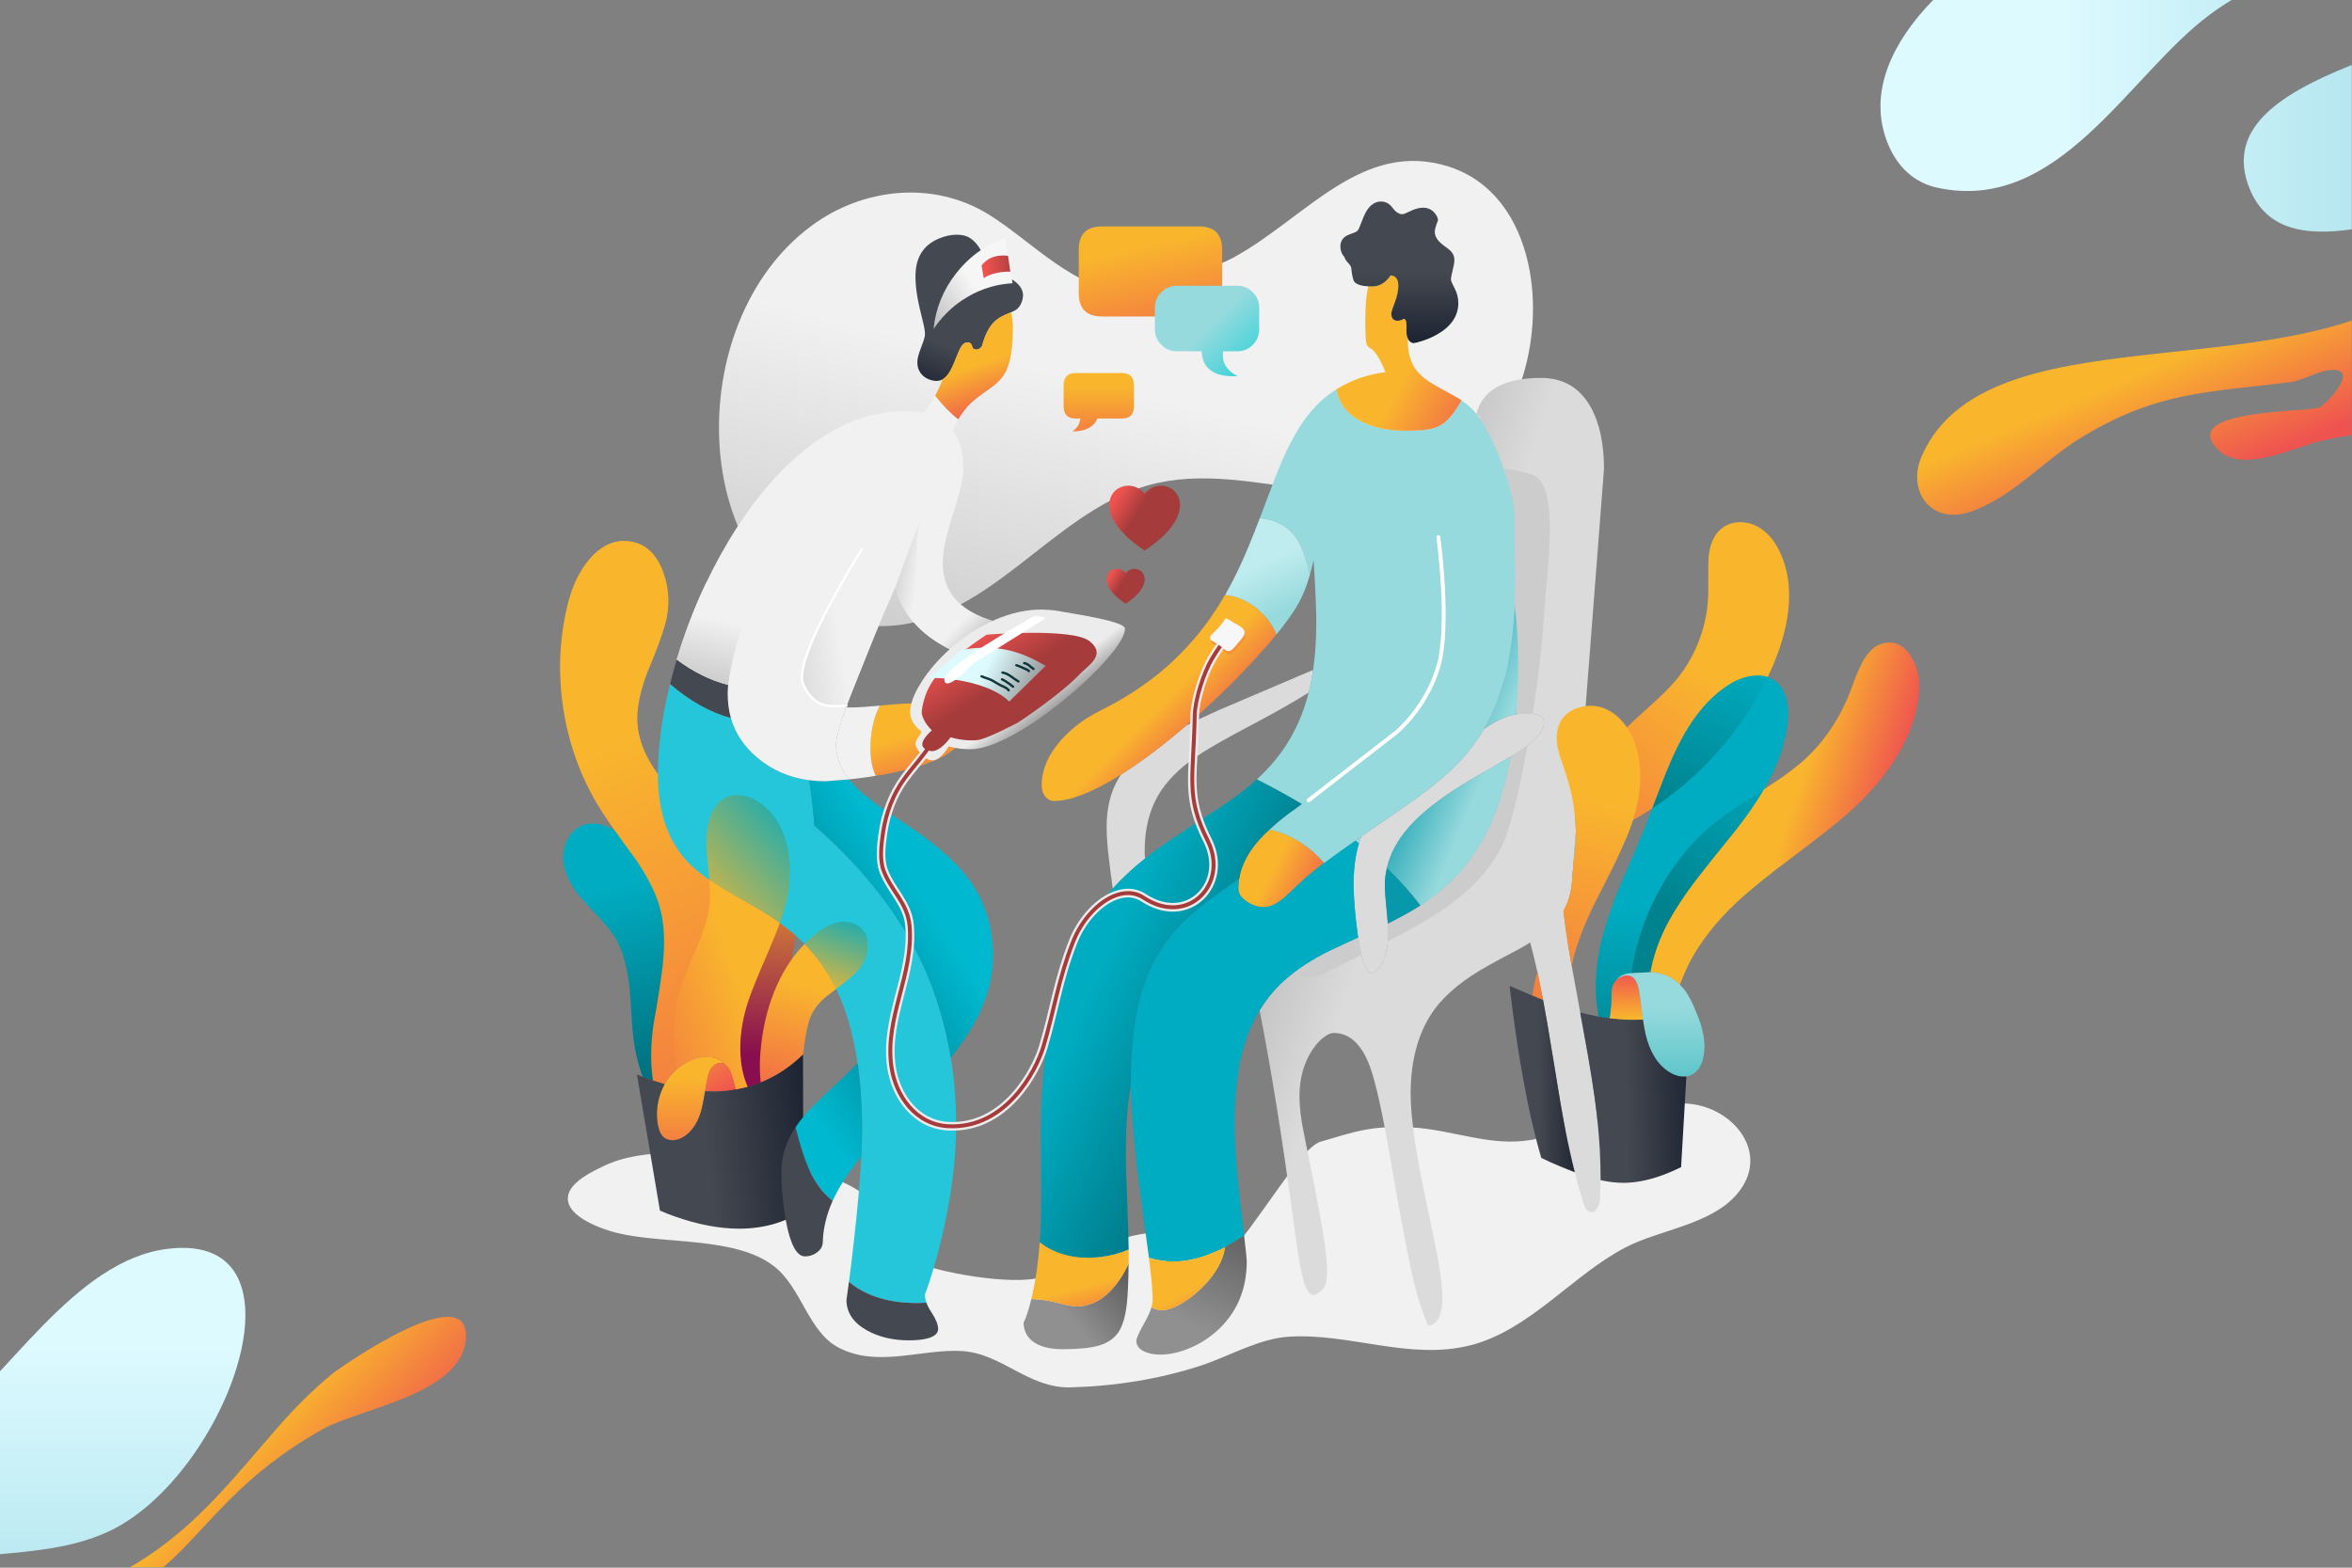 <?xml version="1.0" encoding="UTF-8" standalone="no"?>
<!DOCTYPE svg PUBLIC "-//W3C//DTD SVG 1.1//EN" "http://www.w3.org/Graphics/SVG/1.1/DTD/svg11.dtd">
<svg width="100%" height="100%" viewBox="0 0 1500 1000" version="1.1" xmlns="http://www.w3.org/2000/svg" xmlns:xlink="http://www.w3.org/1999/xlink" xml:space="preserve" xmlns:serif="http://www.serif.com/" style="fill-rule:evenodd;clip-rule:evenodd;stroke-linejoin:round;stroke-miterlimit:2;">
    <rect x="0" y="0" width="1500" height="1000" fill="#808080" stroke="none"/>
    <g id="Artboard2" transform="matrix(0.83,0,0,1.258,0,1824.77)">
        <rect x="0" y="-1451.03" width="1807.08" height="795.188" style="fill:none;"/>
        <clipPath id="_clip1">
            <rect x="0" y="-1451.03" width="1807.08" height="795.188"/>
        </clipPath>
        <g clip-path="url(#_clip1)">
            <g transform="matrix(1.205,0,0,0.795,183.305,-1446.84)">
                <g transform="matrix(0.808,0,0,1,100.483,57.714)">
                    <path d="M576.88,123.192C536.075,123.192 501.991,91.609 467.546,74.407C424.369,52.844 369.136,57.102 328.111,81.461C213.649,149.425 234.706,335.094 380.494,336.985C465.913,338.092 515.933,264.61 593.729,247.116C676.739,228.45 767.646,278.835 845.054,231.952C914.968,189.606 918.677,66.757 830.934,43.969C762.32,26.148 717.305,77.157 660.562,102.015C634.739,113.328 576.88,123.192 576.88,123.192Z" style="fill:url(#_Linear2);"/>
                </g>
                <g transform="matrix(1,0,0,1,17.032,44.062)">
                    <path d="M627.524,734.96C649.833,704.581 663.499,682.208 673.116,679.42C694.393,673.252 705.072,668.969 731.254,670.385C756.805,671.767 781.873,683.067 807.784,678.218C842.446,671.731 871.377,651.663 908.374,655.325C936.775,658.136 960.224,687.467 938.379,712.982C921.665,732.505 889.13,735.567 867.299,746.944C833.744,764.43 806.294,799.574 768.864,809.238C730.055,819.258 691.754,801.462 652.988,803.829C633.431,805.023 614.839,816.31 596.475,822.32C570.046,830.97 541.276,835.479 513.407,836.165C486.495,836.828 469.55,814.337 443.882,812.99C418.009,811.632 389.995,823.895 365.195,810.606C346.264,800.463 341.889,772.617 324.529,759.017C299.841,739.678 254.085,745.133 224.017,737.602C215.158,735.383 192.023,727.602 192.957,715.012C193.666,705.459 208.267,698.69 215.501,695.142C240.797,682.737 278.439,686.519 305.515,690.255C330.526,693.707 366.657,698.832 385.924,716.6C398.133,727.859 395.623,746.751 411.402,754.854C427.232,762.983 477.529,771.587 495.144,765.787C518.202,758.195 532.515,742.516 558.911,738.373C569.129,736.769 579.809,736.628 589.97,738.733C605.977,742.048 606.466,763.635 627.524,734.96Z" style="fill:rgb(241,241,241);"/>
                </g>
                <g transform="matrix(1,0,0,1,17.032,44.062)">
                    <path d="M636.728,529.931C633.172,529.931 629.617,528.785 626.162,526.526C622.371,524.065 620.449,521.247 620.449,518.151C620.449,515.99 620.634,513.818 620.999,511.696C622.127,504.857 625.124,498.107 629.905,491.633C632.593,488.016 636.11,484.213 640.359,480.329C649.414,482.214 657.931,486.303 665.698,492.477C669.249,495.297 672.446,498.394 675.202,501.681C673.189,503.231 671.406,504.593 669.897,505.774C666.249,508.661 662.43,511.974 658.549,515.622C654.737,519.268 651.995,521.826 650.398,523.224C645.482,527.674 640.883,529.931 636.728,529.931Z" style="fill:url(#_Linear3);fill-rule:nonzero;"/>
                </g>
                <g transform="matrix(1,0,0,1,17.032,44.062)">
                    <path d="M797.67,406.893C799.546,406.537 801.408,406.37 803.229,406.37C808.311,406.37 811.748,406.927 813.445,408.024C814.748,408.859 815.408,410.365 815.408,412.5C815.408,417.587 810.071,423.635 799.545,430.476C798.112,431.409 796.312,432.536 794.194,433.826L794.137,433.861L794.14,433.843C791.185,435.615 787.54,437.738 783.292,440.175C774.572,445.181 768.314,448.831 764.692,451.025C749.3,460.412 737.561,469.578 729.799,478.269C722.271,486.659 717.378,495.621 715.256,504.906C714.394,508.552 713.957,512.335 713.957,516.149C713.957,519.366 714.327,524.496 715.057,531.396C715.389,534.779 715.658,537.79 715.857,540.346C716.023,542.938 716.107,545.125 716.107,546.848C716.107,553.687 714.861,559.765 712.404,564.911C710.176,569.536 707.896,571.88 705.628,571.88C702.028,571.88 699.074,564.268 696.848,549.255C696.681,548.12 696.515,546.938 696.348,545.704C694.755,533.623 693.948,523.36 693.948,515.2C693.948,505.41 695.092,496.659 697.349,489.191C697.781,487.664 698.286,486.166 698.85,484.738L698.964,484.673L699.065,484.623C705.332,480.246 712.532,475.3 720.461,469.925C738.706,457.551 752.264,446.786 760.756,437.929C767.025,431.328 772.507,424.046 777.051,416.284C784.163,411.163 791.098,407.998 797.672,406.869L797.67,406.893Z" style="fill:rgb(219,219,219);fill-rule:nonzero;"/>
                </g>
                <g transform="matrix(1,0,0,1,17.032,44.062)">
                    <path d="M697.358,489.223C697.125,489.023 696.893,488.84 696.66,488.674C696.125,488.24 695.593,487.823 695.059,487.424C696.293,486.509 697.56,485.626 698.86,484.725C698.341,486.186 697.837,487.683 697.406,489.208L697.393,489.253L697.358,489.223Z" style="fill:rgb(151,218,221);fill-rule:nonzero;"/>
                </g>
                <g transform="matrix(1,0,0,1,17.032,44.062)">
                    <path d="M741.458,796.681L741.45,796.663C737.169,787.071 733.299,774.049 729.948,757.956C726.563,741.83 722.324,718.951 717.348,689.955C712.371,660.926 707.981,641.178 704.299,631.261C699.062,617.24 691.333,610.13 681.327,610.13C679.542,610.13 677.411,611.036 674.995,612.824C672.443,614.779 670.023,617.434 667.802,620.717C662.265,629.039 659.457,639.076 659.457,650.55C659.457,657.351 660.432,665.423 662.356,674.544C663.193,678.528 665.632,690.691 669.606,710.694C673.555,730.7 675.96,745.69 676.756,755.247C677.553,764.777 676.777,770.892 674.448,773.421C672.119,775.948 670.06,777.231 668.326,777.231C665.457,777.231 662.991,772.798 660.997,764.057C659.603,757.919 657.551,744.763 654.896,724.954C648.427,676.817 641.412,633.315 634.046,595.656C637.535,589.891 641.658,584.591 646.304,579.879C653.604,572.578 663.347,565.68 675.262,559.374C676.769,558.569 683.835,555.249 696.863,549.223C699.126,564.225 702.06,571.82 705.626,571.82C707.87,571.82 710.131,569.488 712.349,564.888C714.802,559.749 716.046,553.68 716.046,546.85C716.046,545.128 715.962,542.942 715.796,540.352C723.704,536.411 730.685,532.542 736.56,528.825C738.359,527.627 740.076,526.46 741.709,525.326C753.251,517.134 762.989,507.311 770.651,496.134C781.696,479.981 789.602,459.007 794.147,433.796C796.277,432.486 798.077,431.359 799.51,430.427C810.018,423.598 815.346,417.567 815.346,412.502C815.346,410.39 814.695,408.901 813.41,408.077C811.722,406.985 808.296,406.431 803.226,406.431C801.402,406.431 799.537,406.599 797.682,406.931C798.476,396.644 798.897,385.66 798.897,374.251C798.897,361.382 798.123,348.632 796.597,336.355C796.829,331.108 796.947,325.608 796.947,320.001C796.947,315.646 796.88,308.984 796.747,300.202C796.614,291.461 796.547,284.816 796.547,280.452C796.547,273.753 792.45,268.453 788.005,255.649C773.465,253.554 771.453,236.588 774.601,218.468C774.823,217.193 773.133,216.317 772.303,215.32C772.728,213.569 773.267,211.986 773.899,210.589C779.212,198.467 792.545,192.321 813.526,192.321C827.638,192.321 838.296,198.601 845.202,210.986C850.811,221.043 853.655,234.287 853.655,250.351L841.955,401.704C840.767,401.864 834.392,463.224 835.255,472.748C835.52,475.765 835.689,478.793 835.755,481.75L834.205,501.453L834.205,501.651L833.205,514.352C832.674,520.86 830.855,526.904 827.802,532.315C828.635,539.5 829.695,547.153 830.955,555.045C831.351,557.623 832.058,561.728 833.055,567.245C834.352,574.562 836.185,584.588 838.504,597.044C839.132,600.649 839.839,604.519 840.604,608.544C844.685,630.372 847.544,648.39 849.104,662.097C850.796,676.931 851.604,691.03 851.504,704C851.438,708.048 851.303,712.069 851.104,715.952C850.971,718.278 850.381,720.318 849.35,722.015C848.349,723.638 847.154,724.461 845.799,724.461C845.483,724.461 845.153,724.416 844.817,724.328C843.115,723.961 841.712,722.155 840.647,718.959C838.689,712.755 836.788,706.025 834.996,698.957C832.84,690.466 830.788,681.246 828.896,671.555C827.071,662.268 824.295,646 820.646,623.204C818.523,610.035 816.555,598.579 814.796,589.155C813.805,583.936 812.863,579.192 811.996,575.054L811.196,571.254C809.736,564.716 808.188,558.375 806.596,552.406C804.221,553.915 801.495,555.497 798.54,557.124C790.367,561.41 784.125,564.758 779.99,567.074C764.5,575.698 752.98,585.032 745.749,594.815C735.535,608.711 730.355,626.908 730.355,648.898C730.355,663.958 733.77,687.507 740.504,718.892C744.184,736.129 746.523,747.434 747.455,752.492C749.545,763.939 750.605,773.042 750.605,779.548C750.605,783.965 749.982,787.736 748.753,790.76C747.189,794.687 744.74,796.679 741.475,796.679L741.458,796.679L741.458,796.681Z" style="fill:url(#_Linear4);fill-rule:nonzero;"/>
                </g>
                <g transform="matrix(1,0,0,1,17.032,44.062)">
                    <path d="M655.267,572.051C661.01,567.619 667.698,563.377 675.262,559.374C676.769,558.569 683.835,555.249 696.863,549.223C697.51,553.511 698.211,557.193 698.967,560.267C689.82,564.861 681.292,569.044 675.202,572.032C667.463,575.829 660.316,574.334 655.267,572.051ZM804.888,426.659C799.977,454.291 793.885,480.596 788.005,491.984C775.917,515.395 754.128,530.283 736.601,540.398C730.668,543.822 723.408,547.722 715.828,551.664C715.973,550.106 716.046,548.5 716.046,546.85C716.046,545.128 715.962,542.942 715.796,540.352C723.704,536.411 730.685,532.542 736.56,528.825C738.359,527.627 740.076,526.46 741.709,525.326C753.251,517.134 762.989,507.311 770.651,496.134C781.696,479.981 789.602,459.007 794.147,433.796C796.277,432.486 798.077,431.359 799.51,430.427C801.487,429.142 803.28,427.886 804.888,426.659ZM789.652,250.5C795.707,250.539 802.076,252.096 807.966,254.094C826.477,260.373 816.741,317.664 814.867,350.65C814.158,363.124 811.688,384.253 808.211,406.662C806.782,406.508 805.119,406.431 803.226,406.431C801.402,406.431 799.537,406.599 797.682,406.931C798.476,396.644 788.005,387.746 788.005,376.337C788.005,363.468 789.531,348.626 788.005,336.349C788.237,331.102 788.355,325.602 788.355,319.995C788.355,315.64 788.288,308.978 788.155,300.196C788.022,291.455 787.955,284.81 787.955,280.446C787.955,273.747 794.293,263.865 789.848,251.061L789.652,250.5Z" style="fill:rgb(204,204,204);"/>
                </g>
                <g transform="matrix(1,0,0,1,17.032,44.062)">
                    <path d="M736.554,528.868C730.285,520.608 723.103,512.552 715.207,504.922C717.323,495.599 722.221,486.628 729.756,478.23C737.522,469.535 749.266,460.365 764.663,450.975C768.286,448.781 774.544,445.131 783.264,440.124C787.544,437.668 791.211,435.532 794.164,433.774C789.662,459.025 781.754,480.006 770.704,496.167C763.037,507.351 753.294,517.178 741.746,525.374C740.112,526.508 738.395,527.675 736.595,528.875L736.554,528.868Z" style="fill:url(#_Linear5);fill-rule:nonzero;"/>
                </g>
                <g transform="matrix(1,0,0,1,17.032,44.062)">
                    <path d="M869.611,601.831L869.611,601.831L869.577,601.83C867.434,601.764 865.247,601.646 863.076,601.48C861.152,601.313 859.183,601.112 857.225,600.879C858.028,594.841 858.415,590.031 858.349,586.55C858.249,583.061 858.738,580.33 859.803,578.435C860.237,577.734 860.743,577.093 861.308,576.528C861.337,576.43 861.411,576.357 861.52,576.321C862.573,575.263 863.906,574.454 865.469,573.922C865.636,573.855 865.804,573.804 865.973,573.771C865.996,573.74 866.037,573.72 866.079,573.72L866.37,573.622C867.048,573.456 867.706,573.372 868.33,573.372C869.215,573.372 870.059,573.54 870.841,573.873L870.836,573.909C871.329,574.084 871.774,574.349 872.197,574.676C873.895,576.007 875.16,578.62 875.958,582.444C876.424,584.974 877.08,589.819 877.908,596.845C878.108,598.578 878.308,600.196 878.508,601.696C876.51,601.818 874.513,601.863 872.545,601.863C871.567,601.863 870.588,601.851 869.611,601.831Z" style="fill:url(#_Linear6);fill-rule:nonzero;"/>
                </g>
                <g transform="matrix(1,0,0,1,17.032,44.062)">
                    <path d="M872.149,474.241C877.19,458.089 864.789,452.492 861.505,439.492C860.113,433.889 871.204,419.644 868.253,415.266C871.638,411.88 876.298,407.556 882.107,402.377C890.035,395.312 895.989,389.391 899.804,384.78C906.338,376.886 911.433,367.889 914.949,358.039C918.465,348.156 920.214,337.948 920.148,327.7C920.048,315.124 920.166,307.502 920.498,305.046C921.627,296.643 924.878,290.664 930.162,287.275C933.19,285.339 936.692,284.358 940.57,284.358C940.821,284.358 941.074,284.362 941.329,284.37C945.348,284.536 949.138,285.681 952.594,287.774C958.604,291.328 963.437,297.439 966.956,305.939C971.238,316.228 972.635,328.06 971.108,341.104C969.847,351.988 966.516,363.8 961.206,376.212C960.211,378.534 959.151,380.856 958.055,383.113C956.075,382.48 938.63,398.024 933.524,401.439C921.385,409.465 887.023,460.177 884.456,466.911C880.462,469.515 876.34,471.988 872.193,474.277L872.128,474.313L872.149,474.241Z" style="fill:url(#_Linear7);fill-rule:nonzero;"/>
                </g>
                <g transform="matrix(1,0,0,1,17.032,44.062)">
                    <path d="M834.148,501.448L835.698,481.747C835.824,488.39 835.302,495.019 834.208,501.455L834.148,501.448Z" style="fill:rgb(151,218,221);fill-rule:nonzero;"/>
                </g>
                <g transform="matrix(1,0,0,1,17.032,44.062)">
                    <path d="M777.052,416.285C781.198,409.185 784.663,401.483 787.349,393.391C792.523,377.801 795.635,358.61 796.598,336.349C798.184,348.626 798.958,361.379 798.958,374.25C798.958,385.66 798.538,396.646 797.708,406.902C791.119,408.056 784.192,411.217 777.096,416.324L777.052,416.285Z" style="fill:url(#_Linear8);fill-rule:nonzero;"/>
                </g>
                <g transform="matrix(1,0,0,1,17.032,44.062)">
                    <path d="M884.4,466.889C886.966,460.156 889.017,454.806 890.55,450.839C894.231,441.32 897.68,433.312 900.801,427.036C909.462,409.613 920.013,396.706 932.161,388.675C937.274,385.255 942.544,383.133 947.823,382.37C949.14,382.185 950.427,382.092 951.647,382.092C953.937,382.092 956.086,382.422 958.037,383.072C948.3,403.52 943.204,431.796 926.911,448.322C916.359,459.04 896.689,458.961 884.445,466.925L884.367,466.975L884.4,466.889Z" style="fill:url(#_Linear9);fill-rule:nonzero;"/>
                </g>
                <g transform="matrix(1,0,0,1,17.032,44.062)">
                    <path d="M870.998,571.995C871.959,565.56 870.42,552.707 872.313,546.001C876.727,530.337 880.473,514.827 889.234,501.455C898.227,487.717 914.244,471.771 926.822,462.18C930.839,459.126 941.115,463.98 955.712,454.724C951.174,462.596 949.331,478.03 942.363,486.989C931.586,500.253 885.032,561.754 883.308,571.405C879.916,571.561 875.795,571.763 871.03,572.03L870.993,572.032L870.998,571.995Z" style="fill:url(#_Linear10);fill-rule:nonzero;"/>
                </g>
                <g transform="matrix(1,0,0,1,17.032,44.062)">
                    <path d="M857.224,600.879C854.928,600.58 852.572,600.21 850.223,599.779C850.099,599.356 850.016,598.956 849.949,598.554C847.527,584.947 847.897,570.391 851.05,555.293C853.506,543.91 858.031,530.232 864.502,514.638C872.169,497.212 877.821,483.888 881.302,475.038C882.402,472.105 883.435,469.388 884.402,466.888C896.654,458.912 908.21,449.442 918.758,438.728C935.046,422.207 948.25,403.486 958.002,383.086C959.867,383.702 961.569,384.611 963.097,385.774C966.487,388.434 968.829,392.308 970.058,397.291C971.087,401.408 971.357,406.172 970.859,411.452C969.731,423.101 965.927,435.301 959.556,447.713C958.394,450.004 957.115,452.376 955.755,454.764C941.15,464.03 931.713,470.27 927.697,473.323C915.125,482.909 904.193,494.733 895.204,508.466C886.447,521.832 879.77,536.549 875.358,552.207C873.466,558.911 872.02,565.571 871.059,572.004C866.793,572.327 863.604,573.786 861.553,576.367C861.448,576.407 861.388,576.467 861.358,576.558C860.789,577.131 860.286,577.769 859.855,578.464C858.796,580.349 858.31,583.068 858.409,586.547C858.476,590.032 858.089,594.846 857.259,600.852L857.255,600.881L857.224,600.879Z" style="fill:url(#_Linear11);fill-rule:nonzero;"/>
                </g>
                <g transform="matrix(1,0,0,1,17.032,44.062)">
                    <path d="M715.798,540.352C715.598,537.796 715.329,534.786 714.998,531.404C714.268,524.502 713.898,519.37 713.898,516.151C713.898,512.332 714.336,508.545 715.198,504.894C723.146,512.511 730.33,520.57 736.601,528.832C730.716,532.595 723.734,536.465 715.84,540.378L715.8,540.398L715.798,540.352Z" style="fill:rgb(7,153,171);fill-rule:nonzero;"/>
                </g>
                <g transform="matrix(1,0,0,1,17.032,44.062)">
                    <path d="M814.817,589.179C812.689,588.347 810.384,587.405 807.966,586.377C808.646,581.465 809.739,576.384 811.199,571.242L812.057,575.044C812.925,579.184 813.867,583.929 814.857,589.145L814.867,589.199L814.817,589.179Z" style="fill:url(#_Linear12);fill-rule:nonzero;"/>
                </g>
                <g transform="matrix(1,0,0,1,17.032,44.062)">
                    <path d="M835.017,698.979C832.548,698.044 829.873,696.984 827.066,695.828C821.888,693.705 817.379,691.685 813.664,689.827C805.52,662.173 798.723,625.263 793.447,580.104C798.755,582.392 803.634,584.495 807.989,586.323C810.407,587.349 812.711,588.292 814.838,589.123C816.615,598.569 818.584,610.025 820.707,623.196C824.357,645.992 827.132,662.258 828.957,671.545C830.849,681.236 832.901,690.455 835.057,698.943L835.071,699L835.017,698.979Z" style="fill:url(#_Linear13);fill-rule:nonzero;"/>
                </g>
                <g transform="matrix(1,0,0,1,17.032,44.062)">
                    <path d="M579.178,755.931C573.802,755.931 568.517,755.106 563.469,753.479C562.915,749.488 561.399,738.171 558.899,719.504C554.387,686.195 552.031,660.523 551.899,643.2L551.899,641.8C551.899,619.767 554.12,600.822 558.5,585.492C562.416,571.753 568.474,559.587 576.506,549.331C582.943,541.136 591.978,532.688 603.361,524.226C607.532,521.114 613.471,516.891 621.012,511.676C620.694,513.824 620.509,515.993 620.509,518.151C620.509,521.225 622.423,524.026 626.196,526.475C629.642,528.728 633.186,529.871 636.73,529.871C640.87,529.871 645.456,527.62 650.36,523.179C651.957,521.782 654.698,519.225 658.51,515.579C662.392,511.93 666.211,508.615 669.862,505.727C671.371,504.546 673.154,503.183 675.163,501.676C680.243,497.858 686.938,493.047 695.064,487.376C695.632,487.776 696.166,488.194 696.7,488.627C696.932,488.793 697.166,488.977 697.4,489.178C695.154,496.672 694.01,505.417 694.01,515.201C694.01,523.358 694.818,533.619 696.41,545.697C696.577,546.93 696.743,548.113 696.91,549.247C684.046,555.221 676.78,558.635 675.295,559.428C663.385,565.731 653.648,572.626 646.352,579.923C641.709,584.63 637.59,589.928 634.106,595.667C630.856,601.007 628.081,606.893 625.859,613.161C620.717,627.854 618.11,645.969 618.11,667.001C618.11,681.666 619.422,699.799 622.01,720.897L624.21,739.346C620.082,742.129 616.026,744.586 612.144,746.677C608.889,748.37 605.675,749.851 602.591,751.078C594.522,754.298 586.646,755.931 579.178,755.931Z" style="fill:rgb(0,172,193);fill-rule:nonzero;"/>
                </g>
                <g transform="matrix(1,0,0,1,17.032,44.062)">
                    <path d="M570.678,815.28C566.926,815.28 563.608,814.657 560.816,813.427C557.254,811.862 555.448,809.548 555.448,806.549C555.448,804.885 557.198,800.977 560.652,794.935C562.74,791.255 564.22,787.977 565.049,785.191C567.344,786.333 569.729,786.92 572.178,786.92C574.892,786.92 578.336,785.828 582.414,783.674C586.591,781.486 590.744,778.543 594.758,774.928C604.573,766.107 610.408,756.591 612.098,746.646C615.994,744.535 620.048,742.079 624.161,739.325C625.302,748.902 625.857,754.405 625.857,755.701C625.857,774.29 619.142,789.521 605.897,800.973C600.551,805.588 594.492,809.223 587.888,811.779C581.846,814.102 576.055,815.28 570.678,815.28Z" style="fill:url(#_Linear14);fill-rule:nonzero;"/>
                </g>
                <g transform="matrix(1,0,0,1,17.032,44.062)">
                    <path d="M901.957,579.371C900,577.448 898.186,576.003 896.563,575.076C894.375,573.783 891.888,572.825 889.171,572.229C886.825,571.685 885.023,571.41 883.814,571.41C883.622,571.41 883.444,571.417 883.28,571.431C884.973,561.739 888.305,551.945 893.151,542.286C897.996,532.762 905.08,521.96 914.204,510.182C919.42,503.439 927.528,493.295 938.305,480.031C945.271,471.075 951.124,462.564 955.702,454.735L956.11,454.426C967.986,446.863 977.17,440 983.407,434.028C989.775,427.925 995.476,420.861 1000.35,413.033C1005.06,405.505 1009,397.314 1012.05,388.689C1015.04,380.426 1017.71,374.452 1020,370.933C1023.89,364.953 1028.62,361.668 1034.08,361.17C1034.57,361.128 1035.05,361.107 1035.53,361.107C1041.51,361.107 1046.41,364.447 1050.11,371.035C1053.69,377.444 1055.21,384.683 1054.61,392.552C1053.45,406.724 1048.4,421.028 1039.6,435.066C1032.14,446.979 1021.96,458.723 1009.35,469.973C1002.51,476.014 990.382,485.569 973.297,498.374C957.568,510.121 945.592,519.86 937.7,527.321C925.559,538.765 915.939,550.942 909.106,563.514C906.752,567.856 904.364,573.188 902.007,579.36L901.991,579.403L901.957,579.371Z" style="fill:url(#_Linear15);fill-rule:nonzero;"/>
                </g>
                <g transform="matrix(1,0,0,1,17.032,44.062)">
                    <path d="M871.024,571.994C875.805,571.702 879.917,571.502 883.276,571.37C883.44,571.356 883.619,571.349 883.813,571.349C885.026,571.349 886.834,571.625 889.184,572.17C891.906,572.768 894.399,573.728 896.592,575.024C898.218,575.953 900.037,577.401 901.998,579.328C902.694,580.024 903.435,580.815 904.2,581.681C907.055,584.801 910.338,591.197 913.955,600.69C917.574,610.184 918.583,618.685 916.956,625.958C916.424,628.415 915.531,630.605 914.302,632.468C912.905,634.563 911.185,636.08 909.189,636.979C908.226,637.444 907.214,637.764 906.182,637.931C905.623,638.005 905.039,638.044 904.446,638.044C903.733,638.044 902.985,637.988 902.223,637.879C899.931,637.515 897.639,636.621 895.411,635.226C891.492,632.901 888.158,629.432 885.501,624.916C883.176,620.997 881.375,616.385 880.147,611.207C879.549,608.717 878.977,605.519 878.446,601.704C878.246,600.204 878.046,598.587 877.846,596.853C877.018,589.828 876.362,584.983 875.897,582.456C875.102,578.647 873.844,576.046 872.158,574.724C871.728,574.393 871.276,574.125 870.815,573.928C870.815,573.915 870.816,573.901 870.816,573.888C870.015,573.593 869.191,573.432 868.329,573.432C867.71,573.432 867.056,573.515 866.385,573.68L866.087,573.779L866.081,573.786L865.984,573.83C865.819,573.863 865.654,573.912 865.489,573.978C863.932,574.508 862.608,575.313 861.549,576.372L861.505,576.331C863.567,573.736 866.771,572.269 871.026,571.97L871.024,571.994Z" style="fill:url(#_Linear16);fill-rule:nonzero;"/>
                </g>
                <g transform="matrix(1,0,0,1,17.032,44.062)">
                    <path d="M832.999,567.255C832.002,561.74 831.295,557.636 830.898,555.055C829.637,547.16 828.578,539.506 827.748,532.304C830.801,526.881 832.617,520.846 833.148,514.348L834.148,501.649L834.148,501.446C835.242,495.014 835.764,488.388 835.698,481.751C835.631,478.796 835.463,475.769 835.198,472.753C834.336,463.233 832.301,453.714 829.15,444.461C826.362,436.299 824.68,430.83 824.149,428.207C822.953,421.996 823.425,416.64 825.551,412.288C827.976,407.304 832.306,403.967 838.42,402.372C839.581,402.04 840.76,401.804 841.924,401.671C843.04,401.517 844.162,401.439 845.257,401.439C848.657,401.439 851.999,402.191 855.19,403.673C860.105,405.965 864.382,409.669 867.901,414.683C868.034,414.849 868.168,415.032 868.302,415.233C871.257,419.616 873.462,424.683 874.856,430.292C878.142,443.303 877.25,458.096 872.206,474.258L871.405,476.658C868.286,485.95 861.405,500.889 850.954,521.062C841.897,538.379 835.909,553.719 833.156,566.655L833.057,567.254L832.999,567.254L832.999,567.255Z" style="fill:url(#_Linear17);fill-rule:nonzero;"/>
                </g>
                <g transform="matrix(1,0,0,1,17.032,44.062)">
                    <path d="M572.178,786.98C569.719,786.98 567.326,786.39 565.064,785.226C565.579,783.335 565.848,781.656 565.848,780.2C565.848,775.059 565.108,766.582 563.648,755.004C563.615,754.839 563.548,754.321 563.448,753.454C568.529,755.047 573.808,755.87 579.178,755.87C586.638,755.87 594.507,754.239 602.567,751.021C605.649,749.795 608.86,748.316 612.114,746.624C610.465,756.614 604.624,766.142 594.798,774.973C590.78,778.591 586.623,781.536 582.442,783.727C578.356,785.886 574.902,786.98 572.178,786.98Z" style="fill:url(#_Linear18);fill-rule:nonzero;"/>
                </g>
                <g transform="matrix(1,0,0,1,17.032,44.062)">
                    <path d="M866.328,705.73C861.684,705.73 856.685,705.158 851.472,704.029C851.548,691.031 850.741,676.935 849.049,662.102C847.489,648.397 844.63,630.381 840.549,608.555C839.783,604.526 839.076,600.657 838.448,597.054C842.471,598.082 846.424,598.991 850.234,599.72C852.582,600.15 854.937,600.52 857.232,600.82C859.19,601.051 861.157,601.254 863.081,601.42C865.251,601.587 867.437,601.704 869.58,601.77C870.569,601.792 871.557,601.803 872.546,601.803C874.514,601.803 876.51,601.759 878.478,601.67C879.04,605.51 879.611,608.705 880.209,611.193C881.435,616.365 883.234,620.971 885.556,624.884C888.207,629.391 891.534,632.853 895.445,635.174C897.666,636.566 899.95,637.455 902.235,637.82C902.993,637.928 903.738,637.983 904.449,637.983C905.039,637.983 905.62,637.945 906.177,637.871C905.177,655.101 904.044,674.368 902.811,695.702C899.641,697.254 896.831,698.515 894.442,699.477C884.417,703.56 874.959,705.663 866.328,705.73Z" style="fill:url(#_Linear19);fill-rule:nonzero;"/>
                </g>
                <g transform="matrix(1,0,0,1,17.032,44.062)">
                    <path d="M540.398,518.004C539.204,509.281 538.346,502.62 537.848,498.204C536.952,490.603 536.498,484.025 536.498,478.65C536.498,466.834 538.956,456.634 543.802,448.335C544.4,447.272 545.073,446.228 545.803,445.232C558.417,437.296 572.294,426.85 587.058,414.177C593.105,411.086 600.07,407.772 607.766,404.323C611.769,402.555 632.09,393.891 668.166,378.573C667.478,383.581 666.535,388.41 665.407,392.958C656.666,398.551 643.511,405.986 626.292,415.077C610.701,423.304 599.448,429.813 592.845,434.425C582.365,441.788 574.511,449.826 569.504,458.316C563.701,468.165 560.758,480.121 560.758,493.851C560.758,495.507 560.825,497.222 560.958,498.949C557.002,502.09 553.386,505.185 550.199,508.173C546.782,511.324 543.502,514.638 540.451,518.022L540.408,518.07L540.398,518.004Z" style="fill:rgb(219,219,219);fill-rule:nonzero;"/>
                </g>
                <g transform="matrix(1,0,0,1,17.032,44.062)">
                    <path d="M675.155,501.72C672.402,498.435 669.207,495.342 665.659,492.524C657.899,486.356 649.391,482.27 640.371,480.38C643.873,477.011 648.013,473.562 652.66,470.077C654.911,468.389 657.68,466.391 660.889,464.141C651.95,458.813 642.33,453.527 632.264,448.427C636.173,444.795 639.704,441.162 642.755,437.581C651.545,427.299 658.238,415.375 662.65,402.141C663.645,399.188 664.553,396.094 665.349,392.943C666.477,388.397 667.419,383.57 668.149,378.596C669.509,369.474 670.199,359.483 670.199,348.9C670.199,340.974 669.711,328.846 668.749,312.852C668.649,311.318 668.565,309.835 668.499,308.401C667.729,311.853 666.921,315.016 666.157,317.807C663.678,307.359 660.786,299.591 657.504,294.716C652.4,287.192 644.567,282.84 634.226,281.779C634.768,280.272 635.334,278.772 635.901,277.239C641.743,261.606 645.864,250.99 648.152,245.688C652.862,234.839 657.776,225.82 662.755,218.882C668.463,210.95 675.296,204.454 683.063,199.574C684.467,207.813 689.123,214.316 696.944,218.924C704.803,223.599 714.858,225.97 726.829,225.97C733.694,225.97 738.857,225.65 742.174,225.02C746.15,224.258 749.56,222.729 752.31,220.477C755.028,218.256 757.936,214.625 760.954,209.685C761.487,208.818 762.087,207.802 762.754,206.635C766.548,209.215 769.763,212.127 772.353,215.281C773.185,216.279 773.959,217.34 774.655,218.434C780.197,226.93 785.329,237.9 789.908,251.04C794.355,263.85 796.61,273.745 796.61,280.45C796.61,284.816 796.677,291.461 796.81,300.2C796.943,308.982 797.01,315.643 797.01,320C797.01,325.607 796.892,331.108 796.66,336.352C795.698,358.618 792.585,377.815 787.409,393.41C784.722,401.506 781.256,409.213 777.107,416.316C772.561,424.081 767.075,431.367 760.803,437.972C752.307,446.832 738.747,457.6 720.498,469.976C712.57,475.35 705.37,480.295 699.098,484.675L698.894,484.778C697.598,485.675 696.332,486.559 695.098,487.425C686.973,493.096 680.279,497.907 675.199,501.725L675.155,501.72Z" style="fill:rgb(151,218,221);fill-rule:nonzero;"/>
                </g>
                <g transform="matrix(1,0,0,1,17.032,44.062)">
                    <path d="M666.157,462.18C666.157,462.18 738.655,408.06 743.851,376.337C751.919,327.072 745.81,293.918 745.81,293.918" style="fill:none;"/>
                </g>
                <g transform="matrix(1,0,0,1,17.032,44.062)">
                    <path d="M644.7,356.011C642.413,350.209 638.631,344.998 633.458,340.522C627.026,334.919 619.815,331.658 612.025,330.829C615.519,324.678 618.917,318.068 622.1,311.137C625.549,303.611 629.62,293.72 634.2,281.739C644.591,282.782 652.438,287.144 657.553,294.683C660.84,299.563 663.735,307.339 666.157,317.792C665.492,320.065 664.837,322.135 664.206,323.959C662.28,329.503 659.941,334.518 657.253,338.865C654.167,343.843 649.961,349.614 644.751,356.018L644.718,356.058L644.7,356.011Z" style="fill:url(#_Linear20);fill-rule:nonzero;"/>
                </g>
                <g transform="matrix(1,0,0,1,17.032,44.062)">
                    <path d="M726.828,226.03C714.846,226.03 704.781,223.657 696.913,218.976C689.075,214.359 684.41,207.842 683.048,199.605C692.013,193.905 702.519,190.221 714.286,188.626C710.876,180.094 707.589,174.947 704.514,173.327C703.145,172.593 702.315,171.475 702.049,170.006C701.65,167.98 701.448,162.746 701.448,154.451C701.448,146.486 702.087,139.57 703.348,133.894C704.145,133.904 704.945,133.921 705.778,133.921C709.088,133.921 712.042,132.746 714.557,130.429C715.816,129.269 716.807,128.094 717.502,126.935L717.56,126.935C719.227,126.935 720.494,127.561 721.352,128.783C722.152,129.916 722.558,131.487 722.558,133.45C722.558,136.638 721.817,140.208 720.356,144.06C718.864,147.905 718.108,150.324 718.108,151.249C718.108,152.636 718.409,153.74 719.002,154.531C719.692,155.385 720.694,155.82 721.978,155.82C723.299,155.82 724.622,155.401 725.912,154.574L725.917,154.574C727.177,154.574 727.808,156.182 727.808,159.349L727.758,162.749C727.758,164.568 728.06,166.094 728.655,167.285L728.608,169.099C728.608,176.324 730.322,182.341 733.703,186.98C736.222,190.46 740.357,193.855 745.993,197.072C749.194,198.905 754.291,201.731 761.142,205.471C761.706,205.836 762.263,206.223 762.796,206.623C762.137,207.829 761.537,208.846 761.003,209.713C757.982,214.659 755.07,218.296 752.347,220.521C749.589,222.78 746.17,224.313 742.184,225.077C738.863,225.71 733.696,226.03 726.828,226.03Z" style="fill:url(#_Linear21);fill-rule:nonzero;"/>
                </g>
                <g transform="matrix(1,0,0,1,17.032,44.062)">
                    <path d="M502.878,462.18C501.045,462.18 499.372,461.42 497.907,459.921C496.043,458.024 495.098,455.376 495.098,452.05C495.098,442.388 499.121,432.877 507.056,423.78C513.86,415.98 522.426,409.501 532.515,404.523C546.48,397.624 559.297,389.416 570.609,380.127C582.882,369.977 593.714,358.237 602.804,345.233C605.955,340.721 609.051,335.86 612.003,330.785C619.835,331.6 627.057,334.867 633.498,340.478C638.678,344.96 642.466,350.179 644.756,355.989C640.507,361.193 635.477,366.929 629.8,373.071C616.693,387.239 602.461,400.95 587.497,413.823L587.099,414.221C572.331,426.898 558.451,437.346 545.844,445.275C544.377,446.175 542.944,447.042 541.543,447.876C525.679,457.367 512.671,462.18 502.878,462.18Z" style="fill:url(#_Linear22);fill-rule:nonzero;"/>
                </g>
                <g transform="matrix(1,0,0,1,-1043.71,68.429)">
                    <path d="M1682.43,328.05C1680.06,326.75 1678.1,325.583 1676.53,324.55C1675.42,323.915 1674.52,323.465 1673.83,323.2C1671.57,326.672 1668.8,329.922 1665.53,332.95C1664.93,333.483 1664.51,333.9 1664.28,334.2C1663.91,334.7 1663.75,335.2 1663.78,335.7C1663.78,336.3 1664.08,336.85 1664.68,337.35C1665.01,337.617 1665.63,337.983 1666.53,338.45C1666.98,338.714 1667.41,338.964 1667.83,339.2C1669.31,340.127 1670.54,340.994 1671.53,341.8C1673.13,343.4 1674.51,344.2 1675.68,344.2C1676.78,344.1 1678.06,343.217 1679.53,341.55L1683.53,336.8C1684.36,335.833 1684.94,335.017 1685.28,334.35C1685.78,333.317 1685.94,332.383 1685.78,331.55C1685.55,330.85 1685.1,330.183 1684.43,329.55C1684.03,329.183 1683.36,328.683 1682.43,328.05Z" style="fill:rgb(245,146,58);"/>
                </g>
                <g transform="matrix(1,0,0,1,17.032,44.062)">
                    <path d="M508.528,811.83C499.928,811.83 493.378,810.061 489.059,806.573C485.402,803.614 483.548,799.67 483.548,794.849C485.176,791.686 486.84,786.625 488.498,779.792C494.535,780.001 500.341,780.877 505.785,782.37C510.927,783.796 514.86,784.518 517.477,784.518C524.635,784.518 531.29,781.729 537.256,776.226C542.23,771.651 546.686,765.261 550.5,757.236C550.391,769.261 549.97,778.078 549.307,783.453C548.411,791.089 546.677,796.93 544.153,800.815C541.462,804.902 537.268,807.816 531.687,809.477C526.408,811.039 518.616,811.83 508.528,811.83Z" style="fill:url(#_Linear23);fill-rule:nonzero;"/>
                </g>
                <g transform="matrix(1,0,0,1,17.032,44.062)">
                    <path d="M517.478,784.58C514.855,784.58 510.916,783.856 505.77,782.43C500.33,780.937 494.528,780.062 488.527,779.83C488.732,778.859 488.965,777.876 489.199,776.843C491.388,767.026 492.952,755.823 493.848,743.548C498.107,746.841 502.982,749.363 508.387,751.022C513.492,752.614 519.024,753.42 524.828,753.42C533.55,753.42 542.192,751.671 550.516,748.223L550.558,751.701L550.558,757.251C546.738,765.297 542.278,771.692 537.299,776.273C531.32,781.785 524.652,784.58 517.478,784.58Z" style="fill:url(#_Linear24);fill-rule:nonzero;"/>
                </g>
                <g transform="matrix(1,0,0,1,17.032,44.062)">
                    <path d="M524.828,753.48C519.018,753.48 513.48,752.671 508.369,751.078C502.957,749.418 498.076,746.892 493.859,743.573C494.478,734.886 494.798,725.483 494.798,715.599C494.632,697.058 494.548,682.893 494.548,673.499C494.548,618.618 503.784,574.808 522.002,543.284C527.18,534.29 533.372,525.775 540.406,517.978C543.459,514.593 546.74,511.279 550.158,508.126C553.347,505.137 556.964,502.041 560.91,498.925C567.112,494.016 574.346,488.834 582.412,483.523C589.706,478.693 600.54,471.578 614.612,462.373C621.21,457.731 627.148,453.021 632.259,448.376C642.381,453.482 652.021,458.781 660.945,464.122C657.729,466.428 654.954,468.43 652.697,470.122C648.051,473.606 643.914,477.054 640.399,480.37C636.153,484.251 632.639,488.051 629.953,491.666C625.178,498.132 622.185,504.873 621.059,511.703C613.505,516.938 607.567,521.16 603.397,524.272C592.018,532.731 582.986,541.174 576.553,549.366C568.527,559.615 562.472,571.774 558.558,585.506C554.18,600.832 551.959,619.771 551.959,641.798L551.959,643.198C549.835,654.914 548.759,669.279 548.759,685.898C548.759,693.586 549.062,704.94 549.659,719.647C550.158,732.034 550.46,741.656 550.559,748.248C542.208,751.729 533.557,753.48 524.828,753.48Z" style="fill:url(#_Linear25);fill-rule:nonzero;"/>
                </g>
                <g transform="matrix(1,0,0,1,17.032,44.062)">
                    <path d="M732.328,170.13C731.29,170.13 730.341,169.656 729.506,168.72C729.139,168.32 728.834,167.845 728.601,167.312L728.601,167.193C727.984,166.023 727.699,164.524 727.699,162.75L727.749,159.35C727.749,156.219 727.136,154.63 725.929,154.63C724.646,155.458 723.311,155.88 721.979,155.88C720.676,155.88 719.659,155.439 718.956,154.569C718.354,153.767 718.05,152.651 718.05,151.25C718.05,150.317 718.807,147.891 720.302,144.039C721.76,140.194 722.5,136.631 722.5,133.45C722.5,131.499 722.098,129.94 721.305,128.817C720.449,127.598 719.178,126.98 717.53,126.98C716.858,128.129 715.863,129.309 714.6,130.472C712.072,132.8 709.105,133.98 705.78,133.98C704.946,133.98 704.145,133.963 703.378,133.93C698.857,133.698 695.872,132.718 694.506,131.019C693.64,129.92 692.947,126.92 692.449,122.103C692.383,121.313 691.696,120.226 690.407,118.871C689.109,117.539 688.383,116.373 688.249,115.404C686.46,113.457 685.549,111.146 685.549,108.55C685.549,104.954 687.321,102.421 690.818,101.022C691.713,100.657 693.042,100.153 694.769,99.522C696.119,98.929 696.989,98.128 697.351,97.14C699.542,91.331 701.175,87.545 702.204,85.885C704.698,81.861 707.802,79.821 711.43,79.821C714.426,79.821 716.924,81.188 718.854,83.883C720.806,86.562 722.934,87.921 725.18,87.921C725.772,87.921 727.5,87.232 730.317,85.874C733.141,84.478 735.82,83.771 738.28,83.771C741.342,83.771 743.839,84.918 745.703,87.182C747.101,88.879 747.81,90.433 747.81,91.801C747.81,91.867 747.706,92.216 746.808,94.463C746.113,96.383 745.76,97.978 745.76,99.202C745.76,102.343 747.859,105.396 751.997,108.277C754.088,109.737 755.537,110.934 756.303,111.832C757.601,113.331 758.26,115.103 758.26,117.102C758.26,118.564 757.89,120.77 757.159,123.659C756.43,126.542 756.06,128.558 756.06,129.652C756.06,130.377 756.85,132.24 758.406,135.188C759.968,138.145 760.76,141.295 760.76,144.552C760.76,152.825 756.112,159.63 746.945,164.779C743.99,166.439 740.708,167.836 737.189,168.931C734.63,169.726 732.995,170.13 732.328,170.13Z" style="fill:url(#_Linear26);fill-rule:nonzero;"/>
                </g>
                <g transform="matrix(1,0,0,1,17.032,44.062)">
                    <path d="M720.749,417.198C721.296,416.741 739.348,401.494 746.827,375.985C754.485,349.86 746.788,294.088 746.788,294.088C746.694,293.405 747.173,292.774 747.856,292.68C748.54,292.586 749.171,293.065 749.264,293.748C749.264,293.748 756.982,350.231 749.226,376.688C741.404,403.368 722.33,419.135 722.33,419.135C722.319,419.143 722.309,419.152 722.298,419.16L666.057,462.713C665.512,463.135 664.726,463.035 664.304,462.49C663.881,461.944 663.981,461.158 664.527,460.736L720.749,417.198Z" style="fill:white;"/>
                </g>
                <g id="Heart" transform="matrix(1.012,7.48198e-32,-1.247e-32,1.012,397.678,307.573)">
                    <path d="M166,72C188.808,56.972 173.438,44.367 166,52.609C158.563,44.367 143.192,56.972 166,72Z" style="fill:url(#_Linear27);"/>
                </g>
                <g id="Heart1" serif:id="Heart" transform="matrix(1.881,1.39102e-31,-2.31836e-32,1.881,265.537,211.072)">
                    <path d="M166,72C188.808,56.972 173.438,44.367 166,52.609C158.563,44.367 143.192,56.972 166,72Z" style="fill:url(#_Linear28);"/>
                </g>
                <g transform="matrix(1,0,0,1,17.032,44.062)">
                    <path d="M327.405,645.265C327.405,645.265 318.398,650.622 330.205,591.783C342.013,532.943 343.81,519.526 328.998,484.358C314.186,449.19 281.293,512.601 281.293,512.601L277.564,610.205L307.94,670.184L327.405,645.265Z" style="fill:url(#_Linear29);"/>
                </g>
                <g transform="matrix(1,0,0,1,17.032,44.062)">
                    <path d="M315.948,641.754C315.085,634.253 315.203,625.857 316.298,616.796C317.957,602.827 321.524,589.888 326.901,578.337C331.447,568.613 337.169,560.199 343.907,553.328C350.257,559.702 355.725,566.871 360.204,574.636C361.563,576.955 362.875,579.429 364.105,581.988C360.12,585.023 357.994,586.642 357.597,586.974C353.619,590.321 350.56,594.052 348.505,598.064C346.184,602.705 344.318,611.399 342.958,623.904C334.751,631.854 325.68,637.862 315.989,641.778L315.952,641.794L315.948,641.754Z" style="fill:url(#_Linear30);fill-rule:nonzero;"/>
                </g>
                <g transform="matrix(1,0,0,1,17.032,44.062)">
                    <path d="M427.967,194.258C427.28,194.258 426.558,194.181 425.821,194.029C422.263,193.298 419.548,191.611 417.752,189.017C415.922,186.322 415.383,183.05 416.148,179.294C416.48,177.699 417.237,175.376 418.399,172.389C419.56,169.404 420.282,167.185 420.547,165.794C420.844,164.371 420.592,161.852 419.797,158.306C418.664,153.573 417.764,149.806 417.097,147.007C414.575,135.888 413.969,126.901 415.297,120.294C416.924,112.454 421.607,106.828 429.214,103.573C433.285,101.855 437.194,100.984 440.833,100.984C442.329,100.984 443.809,101.131 445.231,101.422C449.52,102.319 453.228,105.504 456.252,110.886C456.385,111.119 456.519,111.37 456.652,111.637C458.674,115.483 459.919,117.787 460.351,118.485C461.941,120.902 463.754,122.699 465.74,123.825C466.899,124.487 468.9,125.53 471.689,126.924C473.414,127.82 474.929,128.695 476.192,129.526C476.755,129.858 477.278,130.212 477.744,130.578C482.067,133.803 483.837,137.497 483.005,141.557C482.34,144.916 480.889,147.395 478.693,148.926C478.327,149.192 477.282,149.715 475.588,150.479C474.521,150.945 473.204,151.512 471.637,152.179C468.424,153.57 465.803,155.418 463.848,157.671C461.064,160.886 458.812,165.609 457.154,171.71C456.953,172.414 456.427,173.042 455.592,173.577C454.881,174.059 454.15,174.304 453.418,174.304C453.187,174.304 452.952,174.28 452.72,174.231C452.116,174.064 451.558,173.775 451.057,173.375C450.782,172.299 450.547,171.578 450.349,171.216C449.922,170.428 449.307,169.945 448.519,169.781C448.269,169.73 448.019,169.704 447.775,169.704C446.13,169.704 444.626,170.886 443.301,173.216C442.837,174.045 441.526,177.123 439.403,182.362C437.743,186.513 436.058,189.51 434.397,191.271C433.632,192.103 432.806,192.777 431.94,193.276C430.729,193.928 429.392,194.258 427.967,194.258C427.968,194.258 427.968,194.258 427.967,194.258Z" style="fill:url(#_Linear31);fill-rule:nonzero;"/>
                </g>
                <g transform="matrix(1,0,0,1,17.032,44.062)">
                    <path d="M259.606,678.586C257.637,678.586 255.939,678.077 254.56,677.074C252.497,675.642 251.062,672.861 250.298,668.805C249.302,663.227 249.521,657.587 250.948,652.041C251.811,648.72 253.057,645.605 254.651,642.784C255.779,640.792 257.093,638.906 258.554,637.18C259.716,635.785 260.979,634.505 262.307,633.377C265.164,630.885 268.464,628.848 272.115,627.321C275.186,626.062 278.087,625.425 280.737,625.425C281.586,625.425 282.426,625.49 283.232,625.62C283.473,625.603 283.719,625.596 283.963,625.596C287.3,625.596 290.39,627.104 293.149,630.078C292.648,629.826 292.163,629.609 291.67,629.478C291.203,629.334 290.719,629.262 290.232,629.262C289.48,629.262 288.691,629.435 287.889,629.776C286.799,630.239 285.844,630.926 285.05,631.818C284.917,631.953 284.801,632.085 284.702,632.216C283.411,633.838 282.454,636.273 281.857,639.454C281.591,640.685 281.137,643.326 280.507,647.303C280.34,648.137 280.189,649.029 280.057,649.952C279.36,654.266 278.62,657.75 277.856,660.306C276.793,664.025 275.278,667.308 273.352,670.065C271.193,673.187 268.582,675.545 265.591,677.074C263.762,678.006 261.874,678.512 259.978,678.578C259.853,678.584 259.729,678.586 259.606,678.586Z" style="fill:url(#_Linear32);fill-rule:nonzero;"/>
                </g>
                <g transform="matrix(1,0,0,1,17.032,44.062)">
                    <path d="M296.97,409.379C283.529,405.695 270.454,398.375 258.108,387.623C259.358,382.485 260.806,377.22 262.399,371.942C272.928,379.754 283.943,385.203 295.185,388.122C295.042,390.139 294.957,392.107 294.957,394.001C294.957,399.407 295.646,404.568 297.006,409.343L297.021,409.394L296.97,409.379Z" style="fill:rgb(68,72,80);fill-rule:nonzero;"/>
                </g>
                <g transform="matrix(1,0,0,1,17.032,44.062)">
                    <path d="M415.278,782.431C403.828,782.431 393.596,780.512 384.866,776.728C380.051,774.635 375.792,771.993 372.208,768.873C373.326,760.353 374.453,750.967 375.548,740.948C377.837,720.577 379.351,703.098 380.048,688.999C380.346,682.796 380.498,677.11 380.498,672.101C380.498,656.707 379.556,642.36 377.698,629.455C375.011,611.212 370.42,595.25 364.051,582.014C365.426,580.911 346.077,551.179 343.95,553.371C342.414,551.879 340.867,550.399 339.308,548.974C336.024,545.989 332.24,542.961 328.06,539.976C329.642,535.463 282.926,508.875 283.259,512.598C278.234,509.173 268.188,507.891 264.869,504.606C251.36,491.262 250.349,470.062 250.349,445.801L250.349,445.051C250.415,427.299 253.023,407.968 258.1,387.594C270.488,398.325 283.555,405.641 296.987,409.323C299.76,418.925 305.341,427.331 313.599,434.329C322.951,442.288 334.132,447.181 346.833,448.872C348.318,458.515 349.428,468.239 350.159,477.799C381.936,505.683 405.221,535.614 419.357,566.739C427.818,585.287 433.808,605.207 437.159,625.947C439.382,639.585 440.509,653.919 440.509,668.551C440.509,691.876 437.161,717.23 430.558,743.908C427.274,757.244 423.926,768.398 420.607,777.061C420.609,778.64 420.945,780.37 421.607,782.191C419.511,782.363 417.391,782.431 415.278,782.431Z" style="fill:rgb(38,198,218);fill-rule:nonzero;"/>
                </g>
                <g transform="matrix(1,0,0,1,17.032,44.062)">
                    <path d="M364.051,582.013C362.822,579.456 361.51,576.985 360.152,574.666C355.675,566.905 350.21,559.741 343.906,553.371C346.034,551.135 348.306,549.064 350.659,547.177C355.407,543.292 360.121,540.767 364.671,539.671C366.096,539.354 367.527,539.193 368.924,539.193C370.166,539.193 371.414,539.32 372.633,539.57C375.393,540.136 377.77,541.299 379.697,543.027C383.022,545.986 384.539,550.167 384.207,555.452C383.875,560.335 382.157,564.799 379.101,568.719C376.846,571.671 373.395,574.92 368.846,578.373C367.046,579.74 365.463,580.957 364.096,582.023L364.067,582.046L364.051,582.013Z" style="fill:url(#_Linear33);fill-rule:nonzero;"/>
                </g>
                <g transform="matrix(1,0,0,1,17.032,44.062)">
                    <path d="M328.06,539.975C324.244,537.253 320.005,534.496 315.462,531.776C308.134,527.646 302.078,524.18 297.462,521.477C295.195,520.142 293.229,518.976 291.562,517.976C288.584,516.19 285.774,514.389 283.21,512.624C282.865,508.88 282.427,504.405 281.898,499.303C281.234,493.031 281.116,487.444 281.548,482.698C281.814,479.411 282.352,476.465 283.149,473.942C284.079,470.855 285.409,468.093 287.103,465.734C288.998,463.108 291.256,461.153 293.814,459.925C296.011,458.876 298.418,458.343 300.969,458.343C302.701,458.343 304.54,458.589 306.435,459.072C310.587,460.169 314.511,462.257 318.097,465.278C326.131,472.184 331.299,481.846 333.457,493.996C335.382,504.717 334.844,516.144 331.857,527.959C330.961,531.443 329.699,535.481 328.106,539.961L328.06,539.975Z" style="fill:url(#_Linear34);fill-rule:nonzero;"/>
                </g>
                <g transform="matrix(1,0,0,1,17.032,44.062)">
                    <path d="M441.81,218.824C437.063,215.205 432.115,210.14 427.104,203.769C428.925,200.419 430.54,196.888 431.899,193.24C432.773,192.728 433.594,192.057 434.355,191.23C436.011,189.475 437.691,186.483 439.349,182.339C441.473,177.097 442.785,174.017 443.25,173.186C444.585,170.835 446.108,169.643 447.776,169.643C448.023,169.643 448.277,169.669 448.532,169.721C449.338,169.888 449.967,170.382 450.403,171.186C450.603,171.552 450.84,172.278 451.106,173.343C451.59,173.722 452.141,174.007 452.734,174.172C452.961,174.219 453.192,174.243 453.419,174.243C454.138,174.243 454.858,174.002 455.56,173.526C456.384,172.999 456.901,172.382 457.098,171.693C458.758,165.585 461.015,160.853 463.805,157.631C465.766,155.371 468.394,153.518 471.616,152.123C473.183,151.456 474.499,150.89 475.566,150.423C476.338,153.631 476.708,157.098 476.708,160.75C476.708,172.666 475.311,181.703 472.555,187.613C470.628,191.765 467.126,195.621 462.145,199.074C455.411,203.719 450.82,207.334 448.5,209.82C446.146,212.374 443.909,215.4 441.854,218.815L441.836,218.843L441.81,218.824Z" style="fill:url(#_Linear35);fill-rule:nonzero;"/>
                </g>
                <g transform="matrix(1,0,0,1,17.032,44.062)">
                    <path d="M285.799,647.486C284.051,647.486 282.26,647.433 280.476,647.33C281.078,643.317 281.533,640.676 281.799,639.444C282.397,636.254 283.358,633.809 284.655,632.181C284.755,632.047 284.872,631.912 285.007,631.778C285.806,630.881 286.768,630.188 287.867,629.722C288.677,629.377 289.473,629.203 290.234,629.203C290.727,629.203 291.216,629.276 291.688,629.421C292.186,629.553 292.677,629.773 293.145,630.073C293.28,630.176 293.431,630.292 293.598,630.426C295.062,631.557 296.327,633.614 297.358,636.539C298.388,639.663 299.314,642.928 300.109,646.242C296.464,646.876 292.712,647.263 288.931,647.43C287.893,647.468 286.85,647.486 285.799,647.486Z" style="fill:url(#_Linear36);fill-rule:nonzero;"/>
                </g>
                <g transform="matrix(1,0,0,1,17.032,44.062)">
                    <path d="M389.2,446.163C386.279,439.854 385.251,431.741 386.148,422.047C386.911,413.848 388.847,406.896 391.901,401.385C392.156,401.337 392.406,401.303 392.673,401.27C401.266,400.407 407.727,399.97 411.877,399.97L411.977,399.97C419.644,399.97 426.898,401.232 433.538,403.721C441.746,406.778 445.907,410.959 445.907,416.149C445.907,420.57 443.919,424.682 439.998,428.371C434.188,433.716 423.973,438.311 409.635,442.028C407.225,442.623 404.668,443.212 402.034,443.778C397.958,444.64 393.651,445.447 389.233,446.178L389.211,446.181L389.2,446.163Z" style="fill:url(#_Linear37);fill-rule:nonzero;"/>
                </g>
                <g transform="matrix(1,0,0,1,17.032,44.062)">
                    <path d="M437.098,625.955C433.747,605.221 427.76,585.306 419.301,566.763C405.169,535.645 381.889,505.721 350.108,477.823C349.368,468.243 348.258,458.521 346.798,448.905C350.212,449.302 353.76,449.521 357.378,449.521C357.544,449.521 362.337,449.134 371.626,448.371C371.825,448.338 372.027,448.321 372.229,448.321C374.309,450.952 376.78,453.558 379.599,456.078C382.984,459.131 387.559,462.697 393.196,466.676C393.963,467.209 394.762,467.759 395.596,468.325C399.51,470.979 405.7,475.134 413.995,480.675C422.092,486.283 429.175,491.852 435.048,497.228C440.424,502.14 444.918,507.036 448.402,511.782C458.79,525.854 464.057,542.397 464.057,560.95C464.057,572.401 461.482,583.996 456.405,595.412C452.092,605.035 445.613,615.316 437.151,625.969L437.109,626.023L437.098,625.955Z" style="fill:url(#_Linear38);fill-rule:nonzero;"/>
                </g>
                <g transform="matrix(1,0,0,1,17.032,44.062)">
                    <path d="M410.378,806.181C400.188,806.181 391.166,804.026 383.564,799.777C374.96,794.926 370.599,788.408 370.599,780.401C371.133,776.726 371.671,772.839 372.199,768.846C375.828,771.943 380.081,774.582 384.89,776.673C393.613,780.453 403.837,782.37 415.278,782.37C417.391,782.37 419.51,782.303 421.576,782.17C422.303,784.114 423.395,786.197 424.853,788.384C427.643,792.669 429.058,796.19 429.058,798.85C429.058,801.719 426.729,803.782 422.136,804.98C419.079,805.776 415.124,806.181 410.378,806.181Z" style="fill:rgb(68,72,80);fill-rule:nonzero;"/>
                </g>
                <g transform="matrix(1,0,0,1,17.032,44.062)">
                    <path d="M372.204,448.369C366.692,441.329 363.898,433.888 363.898,426.25C363.898,422.398 366.035,414.405 370.249,402.49C371.245,402.503 372.228,402.52 373.228,402.52C377.407,402.52 383.698,402.133 391.925,401.37C388.904,406.918 386.97,413.861 386.208,422.053C385.313,431.735 386.338,439.839 389.255,446.137C383.858,447.009 378.138,447.749 372.231,448.38L372.214,448.382L372.204,448.369Z" style="fill:rgb(241,241,241);fill-rule:nonzero;"/>
                </g>
                <g transform="matrix(1,0,0,1,17.032,44.062)">
                    <path d="M357.378,449.58C353.758,449.58 350.207,449.361 346.824,448.93C334.111,447.238 322.919,442.34 313.558,434.373C305.292,427.368 299.704,418.952 296.949,409.358C295.588,404.578 294.898,399.411 294.898,394C294.898,392.104 294.982,390.135 295.148,388.147C295.148,388.143 295.148,388.141 295.149,388.137C283.881,385.24 272.88,379.793 262.41,371.974L262.398,371.85C270.495,344.8 281.632,319.345 295.502,296.184C310.434,271.297 327.175,251.478 345.259,237.276C365.337,221.546 386.186,213.57 407.228,213.57C411.809,213.57 416.016,213.974 419.734,214.77C422.489,211.333 424.978,207.618 427.101,203.735C432.159,210.098 437.102,215.16 441.846,218.776C440.593,220.906 439.382,223.21 438.255,225.663C442.834,231.543 445.157,239.792 445.157,250.15C445.157,255.893 442.953,265.586 438.606,278.96C434.228,292.328 432.007,302.805 432.007,310.101C432.007,322.233 436.596,331.831 445.645,338.627C450.055,341.942 456.108,344.885 463.636,347.373C467.252,348.567 471.288,349.677 475.634,350.672C477.233,351.038 482.615,352.165 491.633,354.022C497.738,355.25 502.433,356.377 505.586,357.373C514.658,360.264 519.257,364.513 519.257,370.002C519.257,374.859 517.434,378.048 513.839,379.48C512.342,380.045 509.596,380.332 505.678,380.332C481.951,380.332 460.398,376.109 441.616,367.78C439.86,367.018 438.144,366.211 436.514,365.38C417.164,355.572 405.509,342.139 401.868,325.45C399.589,330.638 397.33,335.841 395.155,340.915C383.809,367.29 375.449,388.014 370.306,402.514C366.094,414.422 363.958,422.409 363.958,426.254C363.958,433.878 366.749,441.307 372.251,448.336C372.029,448.384 371.831,448.401 371.632,448.434C362.209,449.204 357.547,449.58 357.378,449.58Z" style="fill:rgb(241,241,241);fill-rule:nonzero;"/>
                </g>
                <g transform="matrix(1,0,0,1,17.032,44.062)">
                    <path d="M281.098,323.107L315.378,327.555C298.222,357.182 295.149,388.137 295.149,388.137C283.881,385.24 272.88,379.793 262.41,371.974L262.398,371.85C267.466,354.919 273.725,338.614 281.098,323.107Z" style="fill:url(#_Linear39);fill-rule:nonzero;"/>
                </g>
                <g transform="matrix(1,0,0,1,17.032,44.062)">
                    <path d="M401.868,325.45L417.404,283.328C417.404,283.328 403.215,350.833 451.906,358.016C476.13,361.589 467.021,367.124 451.751,371.783C448.29,370.575 444.91,369.241 441.616,367.78C439.86,367.018 438.144,366.211 436.514,365.38C417.315,355.649 405.691,342.348 401.955,325.841L401.868,325.45Z" style="fill:url(#_Linear40);fill-rule:nonzero;"/>
                </g>
                <g transform="matrix(1,0,0,1,17.032,44.062)">
                    <path d="M442.229,335.726C443.286,336.744 444.425,337.711 445.645,338.627C450.055,341.942 456.108,344.885 463.636,347.373C467.252,348.567 471.288,349.677 475.634,350.672C477.233,351.038 482.615,352.165 491.633,354.022C497.738,355.25 502.433,356.377 505.586,357.373C508.718,358.371 511.316,359.531 513.377,360.848C513.229,361.793 513.03,362.75 512.777,363.722C511.954,366.889 510.561,369.901 508.807,372.658C507.014,375.476 504.822,378.017 502.394,380.305C479.961,379.932 459.528,375.723 441.616,367.78C439.86,367.018 438.144,366.211 436.514,365.38C428.968,361.555 422.591,357.178 417.404,352.272C418.261,351.061 419.185,349.94 420.159,348.934C426.092,342.811 434.208,338.873 442.229,335.726Z" style="fill:url(#_Linear41);fill-rule:nonzero;"/>
                </g>
                <g transform="matrix(1,0,0,1,17.032,44.062)">
                    <path d="M247.268,640.528C245.113,639.799 242.909,639.007 240.717,638.178C238.443,632.087 236.744,625.793 235.648,619.454C234.852,614.776 234.195,608.736 233.698,601.501C232.89,589.619 232.498,583.714 232.498,583.449C231.205,569.222 228.111,557.872 223.302,549.715C221.213,546.266 218.237,542.399 214.455,538.22C210.025,533.526 206.644,529.908 204.406,527.47C200.656,523.354 197.659,519.449 195.502,515.865C192.78,511.349 191.029,506.838 190.298,502.455C189.435,497.473 190.041,492.605 192.1,487.988C194.26,483.137 197.529,479.75 201.816,477.923C203.994,477.027 206.339,476.571 208.789,476.571C210.788,476.571 212.906,476.874 215.086,477.471C217.643,478.201 220.219,479.313 222.743,480.774C226.399,485.954 241.431,489.115 246.643,496.119C254.576,507.702 259.876,518.353 262.398,527.779C265.086,537.935 265.567,550.206 263.908,564.509C262.98,572.731 261.029,585.231 258.108,601.659C256.217,614.927 245.616,630.079 247.308,640.494L247.316,640.543L247.268,640.528Z" style="fill:url(#_Linear42);fill-rule:nonzero;"/>
                </g>
                <g transform="matrix(1,0,0,1,17.032,44.062)">
                    <path d="M361.759,717.224C359.868,715.764 358.051,714.081 356.356,712.221C352.14,707.606 348.521,701.664 345.6,694.562C344.703,692.402 343.794,689.945 342.9,687.26C341.938,684.339 340.944,681.041 339.949,677.458C339.249,674.791 338.632,672.373 338.098,670.207C339.533,668.021 341.148,665.851 342.905,663.73C343.438,663.096 343.972,662.48 344.505,661.88C347.692,658.294 352.941,653.078 360.107,646.378C367.961,639.054 373.882,633.351 377.706,629.429C379.615,642.352 380.557,656.702 380.557,672.099C380.557,677.11 380.406,682.796 380.107,689C372.405,698.372 366.552,707.202 362.704,715.262C362.404,715.895 362.104,716.545 361.804,717.212L361.788,717.246L361.759,717.224Z" style="fill:url(#_Linear43);fill-rule:nonzero;"/>
                </g>
                <g transform="matrix(1,0,0,1,17.032,44.062)">
                    <path d="M254.67,642.828C252.248,642.132 249.757,641.357 247.269,640.528C245.557,630.084 245.657,618.069 247.549,604.796C250.469,588.367 252.421,575.868 253.349,567.648C255.008,553.351 254.487,540.957 251.8,530.808C249.279,521.389 243.982,510.744 236.054,499.167C230.843,492.163 226.351,485.989 222.704,480.817C219.65,476.469 217.11,472.734 215.153,469.716C202.477,450.204 194.098,428.314 190.248,404.654C186.432,380.994 187.459,357.573 193.299,335.042C196.153,324.122 200.697,314.966 206.805,307.83C213.33,300.167 220.687,296.282 228.672,296.282C229.546,296.282 230.441,296.328 231.331,296.42C241.695,297.417 249.206,303.95 253.656,315.839C257.706,326.693 258.143,338.089 254.957,349.707C252.966,356.776 249.029,367.342 243.256,381.111C238.646,393.581 236.662,404.376 237.358,413.197C238.021,421.353 240.829,429.676 245.704,437.934C246.996,440.121 248.577,442.509 250.402,445.031L250.407,445.799C250.407,470.044 257.251,489.096 270.748,502.428C274.064,505.71 278.268,509.124 283.244,512.574C283.722,518.601 293.844,535.774 293.678,538.132C293.18,545.733 290.673,555.089 286.226,565.942C284.996,568.966 283.061,573.508 280.476,579.442C278.256,584.777 278.761,593.807 277.564,597.561C272.389,613.249 258.938,612.445 261.658,629.395C261.857,630.72 262.092,632.065 262.358,633.394C261.022,634.549 259.762,635.827 258.602,637.219C257.143,638.943 255.832,640.825 254.705,642.814L254.694,642.835L254.67,642.828Z" style="fill:url(#_Linear44);fill-rule:nonzero;"/>
                </g>
                <g transform="matrix(1,0,0,1,17.032,44.062)">
                    <path d="M283.231,625.648C282.402,625.55 281.574,625.486 280.737,625.486C278.095,625.486 275.202,626.122 272.138,627.377C268.493,628.901 265.199,630.936 262.346,633.423L262.307,633.457L262.299,633.406C262.033,632.077 261.798,630.731 261.598,629.405C258.877,612.446 260.122,595.887 265.3,580.19C266.496,576.435 268.23,571.825 270.45,566.488C273.035,560.555 274.97,556.013 276.2,552.988C280.645,542.142 283.151,532.792 283.648,525.198C283.814,522.843 283.662,518.604 283.198,512.601C285.807,514.338 288.616,516.138 291.594,517.924C293.26,518.924 295.227,520.09 297.493,521.424L297.498,521.48C302.151,524.151 308.191,527.606 315.493,531.723C320.038,534.444 324.278,537.202 328.096,539.925C326.049,545.667 323.391,552.279 320.206,559.611C313.804,574.239 309.565,584.786 307.607,590.959C303.892,602.7 302.361,614.034 303.058,624.648C303.522,632.009 305.069,638.717 307.656,644.587C305.183,645.291 302.642,645.847 300.084,646.278L300.057,646.283L300.049,646.257C299.254,642.945 298.329,639.681 297.3,636.56C296.274,633.646 295.015,631.598 293.56,630.474C293.393,630.34 293.244,630.224 293.11,630.124C290.36,627.158 287.284,625.656 283.964,625.656C283.721,625.656 283.476,625.664 283.23,625.68L283.231,625.648Z" style="fill:url(#_Linear45);fill-rule:nonzero;"/>
                </g>
                <g transform="matrix(1,0,0,1,17.032,44.062)">
                    <path d="M344.178,752.63C338.886,752.63 334.788,745.034 331.998,730.056C331.932,729.789 331.881,729.522 331.848,729.254C329.957,718.934 308.575,709.496 308.575,699.277C308.575,689.65 332.061,679.213 338.103,670.184C338.69,672.36 339.308,674.776 340.007,677.443C341.002,681.025 341.995,684.322 342.957,687.241C343.852,689.925 344.76,692.381 345.656,694.539C348.574,701.636 352.189,707.571 356.4,712.181C358.093,714.039 359.908,715.72 361.796,717.178C357.825,726.1 355.707,734.978 355.507,743.602C355.44,746.133 354.208,748.311 351.845,750.076C349.618,751.77 347.038,752.63 344.178,752.63Z" style="fill:rgb(68,72,80);fill-rule:nonzero;"/>
                </g>
                <g transform="matrix(1,0,0,1,17.032,44.062)">
                    <path d="M302.176,734.96C289.71,734.96 275.964,732.358 261.318,727.229C257.932,726.034 254.685,724.755 251.666,723.428C245.799,688.608 240.871,659.42 236.998,636.656L240.739,638.124C242.929,638.953 245.133,639.743 247.287,640.473C249.775,641.302 252.264,642.076 254.686,642.772C253.113,645.633 251.869,648.743 251.006,652.059C249.581,657.595 249.362,663.227 250.357,668.796C251.119,672.835 252.545,675.605 254.595,677.026C255.965,678.021 257.651,678.526 259.606,678.526C259.728,678.526 259.852,678.524 259.977,678.52C261.864,678.455 263.744,677.951 265.564,677.024C268.546,675.5 271.15,673.148 273.303,670.034C275.225,667.282 276.738,664.005 277.799,660.293C278.562,657.738 279.302,654.258 279.998,649.946C280.13,649.021 280.282,648.13 280.449,647.295C282.263,647.375 284.053,647.428 285.799,647.428C286.848,647.428 287.891,647.408 288.927,647.371C292.705,647.205 296.455,646.818 300.073,646.222C302.63,645.789 305.169,645.235 307.62,644.572C310.436,643.777 313.244,642.819 315.967,641.724C325.651,637.81 334.715,631.807 342.907,623.88L342.958,663.751C341.197,665.888 339.582,668.058 338.153,670.218C332.118,679.238 329.058,688.686 329.058,698.301C329.058,708.517 330.017,718.928 331.908,729.245C330.208,729.972 328.458,730.628 326.689,731.229C319.084,733.706 310.837,734.96 302.181,734.96L302.176,734.96Z" style="fill:url(#_Linear46);fill-rule:nonzero;"/>
                </g>
                <g transform="matrix(1,0,0,1,17.032,44.062)">
                    <path d="M372.682,314.342L390.828,351.042L370.714,401.37C362.812,401.877 350.003,403.631 342.958,387.594C337.801,375.856 360.203,335.362 372.682,314.342Z" style="fill:url(#_Linear47);"/>
                </g>
                <g transform="matrix(1,0,0,1,17.032,44.062)">
                    <path d="M379.925,301.051C379.925,301.051 357.999,335.447 347.27,361.611C344.489,368.392 342.461,374.626 341.741,379.579C341.24,383.019 341.379,385.865 342.271,387.896C345.365,394.939 349.263,398.653 353.323,400.577C359.346,403.432 365.775,402.303 370.627,402.119C371.041,402.104 371.364,401.755 371.348,401.342C371.333,400.928 370.984,400.605 370.571,400.621C365.917,400.796 359.742,401.96 353.965,399.222C350.158,397.417 346.546,393.897 343.645,387.292C342.841,385.463 342.774,382.895 343.225,379.795C343.931,374.938 345.931,368.829 348.658,362.18C359.345,336.118 381.189,301.858 381.189,301.858C381.412,301.509 381.309,301.045 380.96,300.822C380.611,300.6 380.147,300.702 379.925,301.051Z" style="fill:white;"/>
                </g>
                <g transform="matrix(1,0,0,1,-1044.32,66.462)">
                    <path d="M1495.53,407.3C1492.53,411.667 1489.64,413.85 1486.88,413.85C1484.41,413.85 1481.91,412.417 1479.38,409.55L1477.89,407.747C1476.62,406.02 1475.98,404.521 1475.98,403.25C1475.98,401.95 1476.88,400.15 1478.68,397.85C1479.27,397.092 1479.83,395.45 1479.83,395.45C1474.89,391.683 1472.48,387.467 1472.58,382.8C1472.61,381.168 1472.86,379.435 1473.33,377.6C1474.4,373.478 1476.58,368.844 1479.88,363.7C1484.55,356.41 1490.55,349.477 1497.88,342.9C1498.19,342.644 1498.51,342.378 1498.83,342.1C1507.06,334.898 1515.76,329.198 1524.93,325C1525.23,324.865 1525.53,324.732 1525.83,324.6C1536.56,319.8 1547.05,317.5 1557.28,317.7C1560.94,317.8 1564.21,318.1 1567.08,318.6C1580.21,320.767 1589.78,322.55 1595.78,323.95C1605.01,326.117 1609.61,328.083 1609.58,329.85C1609.51,333.983 1605.71,340.4 1598.18,349.1C1590.94,357.467 1581.93,366.067 1571.13,374.9C1559.76,384.2 1548.91,391.7 1538.58,397.4C1526.94,403.767 1517.61,406.883 1510.58,406.75C1507.06,406.698 1503.96,406.415 1501.28,405.9C1499.8,405.627 1498.45,405.277 1497.23,404.85L1495.53,407.3Z" style="fill:url(#_Linear48);"/>
                </g>
                <g transform="matrix(1,0,0,1,17.032,44.062)">
                    <path d="M418.568,405.859C418.568,405.859 418.992,393.41 427.847,382.672C438.465,369.797 460.014,356.1 460.014,356.1C460.014,356.1 514.919,351.508 525.775,360.353C536.63,369.197 524.452,375.813 519.671,381.007C511.817,389.54 492.133,404.318 479.727,412.276C479.727,412.276 461.718,421.813 455.229,423.134C450.838,424.027 442.754,423.337 436.984,421.537C436.984,421.537 430.083,431.665 423.875,430.225C417.666,428.786 416.608,424.83 425.054,417.114C425.054,417.114 419.193,411.652 418.568,405.859Z" style="fill:url(#_Linear49);"/>
                </g>
                <g transform="matrix(1,0,0,1,15.546,45.214)">
                    <path d="M613.649,354.45C614.103,354.211 614.629,354.097 615.178,354.148C616.19,354.242 616.661,354.719 616.896,354.956C617.289,355.352 617.505,355.792 617.615,356.238C617.786,356.936 617.763,357.79 617.074,358.635C616.934,358.808 616.721,359.029 616.403,359.23C616.238,359.335 615.562,359.601 615.562,359.601C615.562,359.601 615.65,359.571 615.668,359.565C615.708,359.55 615.791,359.509 615.791,359.509C615.791,359.509 615.258,360.057 615.005,360.407C614.409,361.231 613.888,362.124 613.494,362.658C611.309,365.619 609.227,368.798 607.372,371.978C602.395,380.508 597.107,396.829 596.919,406.402C596.131,446.652 590.921,457.229 604.882,485.086C612.4,500.085 608.848,515.081 599.693,523.807C590.513,532.558 575.581,535.222 560.09,525.039C554.828,521.581 548.703,521.913 542.782,524.605C533.097,529.008 523.972,539.552 519.194,551.746C509.616,576.188 507.254,595.198 500.264,618.586C497.863,626.619 491.629,640.212 481.262,651.54C470.721,663.058 455.958,672.216 436.741,671.193C414.955,670.034 400.853,651.04 397.997,630.646C395.759,614.662 399.387,599.598 403.275,584.574C406.995,570.2 410.96,555.865 409.579,540.693C408.972,534.028 406.192,528.878 403.055,523.901C399.598,518.417 395.722,513.129 393.266,506.631C390.341,498.893 391.513,488.857 392.674,480.853C394.502,468.246 399.21,455.52 406.738,445.243C409.717,441.176 412.936,437.303 416.117,433.398L418.611,430.352C418.738,430.084 418.912,429.833 419.131,429.61C420.196,428.528 421.938,428.514 423.02,429.578C423.35,429.904 424.484,431.239 423.418,433.057C423.011,433.751 420.485,436.744 420.381,436.871C417.259,440.704 414.098,444.502 411.175,448.493C404.17,458.057 399.819,469.911 398.117,481.643C397.08,488.797 395.797,497.77 398.411,504.687C400.73,510.824 404.443,515.789 407.708,520.968C411.292,526.655 414.363,532.58 415.056,540.195C416.496,556.009 412.477,570.969 408.6,585.951C404.891,600.283 401.31,614.637 403.444,629.884C405.944,647.74 417.958,664.686 437.033,665.701C454.395,666.625 467.681,658.233 477.204,647.827C486.901,637.231 492.748,624.525 494.994,617.011C502.03,593.469 504.432,574.342 514.073,549.739C519.4,536.145 529.708,524.507 540.506,519.598C548.241,516.081 556.237,515.925 563.111,520.443C575.932,528.871 588.3,527.068 595.898,519.826C603.521,512.56 606.225,500.04 599.965,487.551C585.542,458.771 590.606,447.877 591.42,406.294C591.622,395.985 597.262,378.393 602.621,369.206C604.575,365.858 606.767,362.51 609.069,359.392C609.66,358.591 610.532,357.05 611.506,356.003C612.179,355.279 612.921,354.745 613.649,354.45ZM613.203,359.031C613.457,359.252 613.861,359.517 614.523,359.607C614.024,359.534 613.573,359.329 613.203,359.031Z" style="fill:rgb(236,236,236);"/>
                </g>
                <g transform="matrix(1,0,0,1,15.546,45.214)">
                    <path d="M614.283,355.813C614.503,355.681 614.764,355.616 615.039,355.641C615.941,355.725 616.1,356.358 616.158,356.596C616.236,356.914 616.225,357.303 615.911,357.688C615.844,357.77 615.74,357.878 615.581,357.975C615.484,358.033 615.113,358.17 615.113,358.17C615.113,358.17 615.149,358.158 615.156,358.155C614.78,358.291 614.451,358.682 614.115,359.099C613.384,360.01 612.749,361.142 612.287,361.767C610.07,364.771 607.958,367.996 606.076,371.222C600.995,379.931 595.611,396.599 595.419,406.372C594.624,446.986 589.454,457.649 603.541,485.758C610.716,500.073 607.395,514.394 598.658,522.722C589.91,531.06 575.677,533.49 560.913,523.786C555.213,520.039 548.577,520.323 542.161,523.239C532.173,527.78 522.725,538.623 517.797,551.198C508.202,575.685 505.829,594.726 498.827,618.156C496.468,626.048 490.339,639.399 480.155,650.527C469.892,661.742 455.532,670.691 436.82,669.696C415.775,668.576 402.241,650.14 399.483,630.438C397.273,614.655 400.888,599.785 404.727,584.949C408.49,570.41 412.47,555.904 411.073,540.557C410.442,533.633 407.582,528.272 404.324,523.101C400.92,517.7 397.088,512.501 394.669,506.101C391.829,498.587 393.031,488.841 394.159,481.069C395.952,468.7 400.563,456.212 407.948,446.129C410.912,442.083 414.115,438.231 417.28,434.345C417.374,434.23 423.118,426.906 424.173,425.351L424.222,425.276C424.281,425.134 424.368,425.002 424.482,424.886C424.966,424.395 425.758,424.388 426.25,424.872C426.448,425.067 426.648,425.365 426.623,425.835C426.618,425.918 426.564,426.279 426.242,426.754C425.166,428.339 419.314,435.806 419.218,435.924C416.08,439.776 412.903,443.595 409.965,447.606C402.817,457.365 398.369,469.457 396.633,481.427C395.562,488.813 394.309,498.076 397.008,505.217C399.364,511.453 403.122,516.505 406.439,521.768C409.901,527.261 412.893,532.975 413.562,540.331C414.986,555.97 410.982,570.759 407.147,585.576C403.39,600.096 399.796,614.644 401.959,630.092C404.556,648.639 417.14,666.145 436.953,667.199C454.822,668.15 468.51,659.549 478.311,648.839C488.191,638.044 494.143,625.096 496.431,617.44C503.455,593.941 505.846,574.846 515.469,550.286C520.647,537.074 530.632,525.735 541.127,520.964C548.367,517.672 555.853,517.468 562.287,521.697C575.836,530.603 588.904,528.565 596.933,520.912C604.974,513.248 607.909,500.052 601.306,486.879C587.009,458.35 592.113,447.543 592.92,406.324C593.118,396.215 598.662,378.97 603.917,369.962C605.843,366.66 608.006,363.358 610.276,360.283C610.752,359.638 611.411,358.474 612.166,357.534C612.816,356.725 613.553,356.084 614.283,355.813ZM424.442,426.598L424.448,426.604L424.425,426.577L424.442,426.598ZM424.391,426.538L424.404,426.553L424.375,426.516L424.391,426.538ZM424.299,426.404C424.314,426.427 424.329,426.45 424.343,426.473L424.301,426.407L424.299,426.404ZM424.258,426.331L424.269,426.35L424.249,426.31L424.258,426.331ZM424.222,426.252L424.23,426.268L424.221,426.248L424.222,426.252ZM614.232,357.928C614.346,358.009 614.507,358.091 614.741,358.123C614.554,358.095 614.381,358.027 614.232,357.928Z" style="fill:rgb(165,59,59);"/>
                </g>
                <g transform="matrix(1,0,0,1,-1044.32,66.462)">
                    <path d="M1682.43,328.05C1680.06,326.75 1678.1,325.583 1676.53,324.55C1675.42,323.915 1674.52,323.465 1673.83,323.2C1671.57,326.672 1668.8,329.922 1665.53,332.95C1664.93,333.483 1664.51,333.9 1664.28,334.2C1663.91,334.7 1663.75,335.2 1663.78,335.7C1663.78,336.3 1664.08,336.85 1664.68,337.35C1665.01,337.617 1665.63,337.983 1666.53,338.45C1666.98,338.714 1667.41,338.964 1667.83,339.2C1669.31,340.127 1670.54,340.994 1671.53,341.8C1673.13,343.4 1674.51,344.2 1675.68,344.2C1676.78,344.1 1678.06,343.217 1679.53,341.55L1683.53,336.8C1684.36,335.833 1684.94,335.017 1685.28,334.35C1685.78,333.317 1685.94,332.383 1685.78,331.55C1685.55,330.85 1685.1,330.183 1684.43,329.55C1684.03,329.183 1683.36,328.683 1682.43,328.05Z" style="fill:rgb(247,247,247);"/>
                </g>
                <g transform="matrix(1,0,0,1,17.032,44.062)">
                    <path d="M444.259,365.775C469.431,361.215 484.997,368.774 497.629,375.964L474.359,398.773C466.138,389.995 444.667,383.398 422.961,383.679L444.259,365.775Z" style="fill:url(#_Linear50);"/>
                </g>
                <path d="M473.477,427.398C475.397,428.316 477.524,428.747 479.461,429.654C481.557,430.635 483.425,432.032 485.498,433.065C486.297,433.463 487.348,433.873 488.327,434.385C489.189,434.835 490.004,435.355 490.456,436.063C490.679,436.412 491.143,436.514 491.492,436.291C491.841,436.069 491.943,435.604 491.72,435.256C491.248,434.517 490.497,433.906 489.636,433.396C488.489,432.716 487.144,432.209 486.167,431.722C484.084,430.684 482.204,429.282 480.097,428.295C478.164,427.39 476.04,426.961 474.124,426.045C473.751,425.866 473.303,426.024 473.124,426.398C472.946,426.771 473.104,427.219 473.477,427.398Z" style="fill:rgb(13,53,58);"/>
                <path d="M487.012,425.077C488.786,425.296 490.415,426.233 491.989,427.301C493.688,428.452 495.322,429.761 496.969,430.639C497.334,430.833 497.789,430.695 497.983,430.33C498.178,429.964 498.039,429.51 497.674,429.315C496.071,428.461 494.485,427.18 492.831,426.059C491.054,424.854 489.198,423.835 487.195,423.588C486.784,423.538 486.41,423.83 486.359,424.241C486.309,424.652 486.601,425.026 487.012,425.077Z" style="fill:rgb(13,53,58);"/>
                <path d="M495.764,420.381C497.63,420.945 499.385,421.792 501.154,422.595C501.555,422.778 502.03,422.949 502.473,423.169C502.817,423.339 503.147,423.532 503.364,423.819C503.614,424.149 504.084,424.214 504.414,423.964C504.744,423.714 504.809,423.243 504.56,422.913C503.919,422.067 502.693,421.647 501.775,421.23C499.945,420.399 498.128,419.528 496.199,418.945C495.803,418.825 495.384,419.049 495.264,419.446C495.144,419.842 495.368,420.261 495.764,420.381Z" style="fill:rgb(13,53,58);"/>
                <path d="M486.543,429.347C488.406,430.085 490.178,431.624 491.878,432.701C492.128,432.859 492.43,433.201 492.741,433.466C493.074,433.751 493.424,433.96 493.734,434.027C494.138,434.114 494.538,433.857 494.625,433.452C494.712,433.047 494.455,432.648 494.05,432.561C493.889,432.526 493.736,432.349 493.565,432.193C493.249,431.904 492.937,431.596 492.681,431.434C490.905,430.309 489.041,428.724 487.096,427.952C486.711,427.8 486.275,427.988 486.122,428.373C485.97,428.758 486.158,429.194 486.543,429.347Z" style="fill:rgb(13,53,58);"/>
                <path d="M500.917,419.07C501.939,419.147 502.816,419.729 503.652,420.391C504.63,421.167 505.549,422.064 506.493,422.658C506.843,422.879 507.307,422.773 507.527,422.423C507.748,422.073 507.642,421.609 507.292,421.389C506.39,420.821 505.519,419.956 504.584,419.216C503.507,418.362 502.347,417.674 501.031,417.574C500.618,417.543 500.257,417.852 500.226,418.265C500.195,418.678 500.505,419.038 500.917,419.07Z" style="fill:rgb(13,53,58);"/>
                <g transform="matrix(1,0,0,1,17.032,44.062)">
                    <path d="M484.952,347.398C484.952,347.398 432.009,376.74 433.031,385.048C434.054,393.355 451.257,374.643 451.257,374.643L497.629,345.6C497.629,345.6 490.899,341.883 484.952,347.398Z" style="fill:white;"/>
                </g>
                <g transform="matrix(1,0,0,1,-1044.32,66.462)">
                    <path d="M1535.33,94C1534.33,88.033 1533.69,83.567 1533.43,80.6C1527.71,82.565 1522.41,85.198 1517.53,88.5C1511.69,92.464 1506.46,97.397 1501.83,103.3C1493.6,113.8 1488.81,125.617 1487.48,138.75C1492.44,131.412 1498.43,125.362 1505.43,120.6C1506.69,119.743 1507.99,118.927 1509.33,118.15C1513.99,115.423 1518.84,113.34 1523.88,111.9C1528.39,110.601 1533.06,109.818 1537.88,109.55C1537.8,109.001 1537.67,108.184 1537.48,107.1C1537.07,104.403 1536.35,100.036 1535.33,94Z" style="fill:url(#_Linear51);fill-rule:nonzero;"/>
                </g>
                <g transform="matrix(1,0,0,1,17.032,44.062)">
                    <path d="M473.633,114.457C473.633,114.457 462.569,112.445 456.759,120.705L458.156,128.728C462.145,125.685 470.145,124.289 475.094,124.579L473.633,114.457Z" style="fill:url(#_Linear52);"/>
                </g>
                <g id="Layer0_6_1_STROKES" transform="matrix(1,0,0,1,-1044.32,66.462)">
                    <path d="M1509.33,118.15C1513.99,115.423 1518.84,113.34 1523.88,111.9C1528.39,110.601 1533.06,109.818 1537.88,109.55C1537.8,109.001 1537.68,108.192 1537.5,107.125C1537.08,104.411 1536.35,100.036 1535.33,94C1534.33,88.033 1533.69,83.567 1533.43,80.6C1527.71,82.565 1522.42,85.198 1517.55,88.5C1511.7,92.464 1506.46,97.397 1501.83,103.3C1493.6,113.8 1488.81,125.617 1487.48,138.75C1492.44,131.412 1498.43,125.362 1505.43,120.6C1506.69,119.743 1507.99,118.927 1509.33,118.15Z" style="fill:none;fill-rule:nonzero;"/>
                </g>
                <g transform="matrix(1,0,0,1,17.032,44.062)">
                    <path d="M610.178,138.3L610.178,110.55C610.178,100.65 605.228,95.7 595.328,95.7L533.578,95.7C523.678,95.7 518.728,100.65 518.728,110.55L518.728,138.3C518.728,148.2 523.678,153.15 533.578,153.15L595.328,153.15C605.228,153.15 610.178,148.2 610.178,138.3Z" style="fill:url(#_Linear53);fill-rule:nonzero;"/>
                </g>
                <g id="Layer0_7_1_STROKES" transform="matrix(1,0,0,1,17.032,44.062)">
                    <path d="M533.578,95.7L595.328,95.7C605.228,95.7 610.178,100.65 610.178,110.55L610.178,138.3C610.178,148.2 605.228,153.15 595.328,153.15L533.578,153.15C523.678,153.15 518.728,148.2 518.728,138.3L518.728,110.55C518.728,100.65 523.678,95.7 533.578,95.7Z" style="fill:none;fill-rule:nonzero;"/>
                </g>
                <g transform="matrix(1,0,0,1,17.032,44.062)">
                    <path d="M619.778,133.55C623.645,133.55 626.945,134.917 629.678,137.65C632.411,140.383 633.778,143.683 633.778,147.55L633.778,161.35C633.778,165.217 632.411,168.517 629.678,171.25C626.945,173.983 623.645,175.35 619.778,175.35L610.851,175.35C608.859,186.779 620.193,191.195 620.193,191.195C600.617,192.448 597.061,181.893 597.161,175.35L581.278,175.35C577.411,175.35 574.111,173.983 571.378,171.25C568.645,168.517 567.278,165.217 567.278,161.35L567.278,147.55C567.278,143.683 568.645,140.383 571.378,137.65C574.111,134.917 577.411,133.55 581.278,133.55L619.778,133.55Z" style="fill:url(#_Linear54);fill-rule:nonzero;"/>
                </g>
                <g id="Layer0_8_1_STROKES" transform="matrix(1,0,0,1,19.032,45.062)">
                    <path d="M579.278,132.55L617.778,132.55C621.645,132.55 624.945,133.917 627.678,136.65C630.411,139.383 631.778,142.683 631.778,146.55L631.778,160.35C631.778,164.217 630.411,167.517 627.678,170.25C624.945,172.983 621.645,174.35 617.778,174.35L579.278,174.35C575.411,174.35 572.111,172.983 569.378,170.25C566.645,167.517 565.278,164.217 565.278,160.35L565.278,146.55C565.278,142.683 566.645,139.383 569.378,136.65C572.111,133.917 575.411,132.55 579.278,132.55Z" style="fill:none;fill-rule:nonzero;"/>
                </g>
                <g transform="matrix(0.675,0,0,0.694,198.404,80.185)">
                    <path d="M485.478,231.961C485.508,224.387 489.324,220.6 496.928,220.6L540.528,220.6C548.161,220.6 551.978,224.417 551.978,232.05L551.978,250.95C551.978,258.583 548.161,262.4 540.528,262.4L517.463,262.4C512.06,275.385 493.905,274.19 493.905,274.19C499.17,270.695 500.897,266.108 501.31,262.4L496.928,262.4C489.295,262.4 485.478,258.583 485.478,250.95L485.478,232.05L485.478,231.961Z" style="fill:url(#_Linear55);fill-rule:nonzero;"/>
                </g>
            </g>
            <g transform="matrix(1.084,0,0,0.716,-2077.87,-1345.55)">
                <path d="M1691.83,1052.62C1691.83,1045.97 1710.31,1033.32 1714.43,1029.88C1764.49,988.107 1830.84,963.921 1895.09,956.229C1928.66,952.209 1963.38,952.367 1994.57,937.592C2077.58,898.263 2140.68,725.279 2036.04,737.732C1969.45,745.657 1921.84,830.136 1872.38,867.33C1808.07,915.693 1722.6,923.841 1644.85,922.184" style="fill:url(#_Linear56);"/>
            </g>
            <g transform="matrix(1.084,0,0,0.716,-1660.85,-1635.33)">
                <path d="M3289.17,-44.304C3255.09,33.629 3213,111.847 3135.18,153.366C3087.75,178.675 3034.68,185.937 2984.66,204.014C2930.4,223.62 2840.67,293.907 2871.32,362.119C2877.85,376.657 2889.18,387.425 2904.95,390.923C2991.5,410.121 3040.94,311.164 3098.44,268.525C3136.81,240.069 3187.14,225.1 3234.7,223.883C3252.43,223.429 3279.64,224.816 3291.47,240.601C3330.59,292.756 3085.38,297.298 3127.47,393.383C3154.01,453.954 3252.74,399.919 3296.96,400.74C3323.83,401.239 3345.97,412.565 3368.09,426.671" style="fill:url(#_Linear57);"/>
            </g>
            <g transform="matrix(1.084,0,0,0.716,-1856.88,-1263.16)">
                <path d="M1664.01,862.87C1665.85,860.418 1706.21,872.848 1711.01,873.087C1747,874.883 1780.23,863.633 1810.45,845.055C1852.51,819.2 1878.26,785.241 1910.3,748.678C1922.14,735.165 1934.84,722.419 1948.77,711.049C1953.67,707.048 2048.63,640.367 2043.07,687.907C2038.61,726.057 1967.78,735.837 1941.82,750.376C1826.05,815.215 1855.75,888.6 1682.45,888.6" style="fill:url(#_Linear58);"/>
            </g>
            <g transform="matrix(1.084,0,0,0.716,-1660.85,-1635.33)">
                <path d="M3275.25,436.378C3186.06,545.953 2944.46,468.552 2894.54,580.652C2883.33,605.833 2900.95,629.903 2928.58,620.611C2958.22,610.647 2980.48,584.509 3006.72,568.41C3060.7,535.279 3096.83,536.094 3154.72,528.858C3165.02,527.571 3174.82,520.6 3184.93,520.092C3204.81,519.095 3182.07,543.592 3176.15,546.66C3169.38,550.168 3074.85,547.362 3104.6,576.724C3121.8,593.704 3158.51,574.774 3177.23,570.361C3252.18,552.692 3278.28,584.252 3329.07,499.505" style="fill:url(#_Linear59);"/>
            </g>
        </g>
    </g>
    <defs>
        <linearGradient id="_Linear2" x1="0" y1="0" x2="1" y2="0.069" gradientUnits="userSpaceOnUse" gradientTransform="matrix(-52.089,391.658,-391.658,-52.089,495.098,170.13)"><stop offset="0" style="stop-color:rgb(241,241,241);stop-opacity:1"/><stop offset="1" style="stop-color:rgb(167,167,167);stop-opacity:1"/></linearGradient>
        <linearGradient id="_Linear3" x1="0" y1="0" x2="1" y2="0" gradientUnits="userSpaceOnUse" gradientTransform="matrix(37.724,18.877,-18.877,37.724,647.825,494.501)"><stop offset="0" style="stop-color:rgb(249,182,45);stop-opacity:1"/><stop offset="1" style="stop-color:rgb(239,83,80);stop-opacity:1"/></linearGradient>
        <linearGradient id="_Linear4" x1="0" y1="0" x2="1" y2="0" gradientUnits="userSpaceOnUse" gradientTransform="matrix(-106.167,-35.974,35.974,-106.167,693.948,576.372)"><stop offset="0" style="stop-color:rgb(219,219,219);stop-opacity:1"/><stop offset="1" style="stop-color:rgb(171,171,171);stop-opacity:1"/></linearGradient>
        <linearGradient id="_Linear5" x1="0" y1="0" x2="1" y2="0" gradientUnits="userSpaceOnUse" gradientTransform="matrix(-52.582,-21.933,21.933,-52.582,767.219,470.255)"><stop offset="0" style="stop-color:rgb(151,218,221);stop-opacity:1"/><stop offset="1" style="stop-color:rgb(7,153,171);stop-opacity:1"/></linearGradient>
        <linearGradient id="_Linear6" x1="0" y1="0" x2="1" y2="0" gradientUnits="userSpaceOnUse" gradientTransform="matrix(1.81487e-15,-29.639,29.639,1.81487e-15,866.265,600.881)"><stop offset="0" style="stop-color:rgb(249,182,45);stop-opacity:1"/><stop offset="1" style="stop-color:rgb(239,83,80);stop-opacity:1"/></linearGradient>
        <linearGradient id="_Linear7" x1="0" y1="0" x2="1" y2="0" gradientUnits="userSpaceOnUse" gradientTransform="matrix(-154.914,196.122,-196.122,-154.914,917.71,378.049)"><stop offset="0" style="stop-color:rgb(249,182,45);stop-opacity:1"/><stop offset="1" style="stop-color:rgb(239,83,80);stop-opacity:1"/></linearGradient>
        <linearGradient id="_Linear8" x1="0" y1="0" x2="1" y2="0" gradientUnits="userSpaceOnUse" gradientTransform="matrix(-52.582,-21.933,21.933,-52.582,767.219,470.255)"><stop offset="0" style="stop-color:rgb(151,218,221);stop-opacity:1"/><stop offset="1" style="stop-color:rgb(7,153,171);stop-opacity:1"/></linearGradient>
        <linearGradient id="_Linear9" x1="0" y1="0" x2="1" y2="-0.149" gradientUnits="userSpaceOnUse" gradientTransform="matrix(71.345,-85.844,104.625,61.358,884.367,462.18)"><stop offset="0" style="stop-color:rgb(0,131,143);stop-opacity:1"/><stop offset="1" style="stop-color:rgb(0,172,193);stop-opacity:1"/></linearGradient>
        <linearGradient id="_Linear10" x1="0" y1="0" x2="1" y2="0" gradientUnits="userSpaceOnUse" gradientTransform="matrix(63.775,-104.341,104.341,63.775,894.262,528.875)"><stop offset="0" style="stop-color:rgb(0,131,143);stop-opacity:1"/><stop offset="1" style="stop-color:rgb(0,172,193);stop-opacity:1"/></linearGradient>
        <linearGradient id="_Linear11" x1="0" y1="0" x2="1" y2="0" gradientUnits="userSpaceOnUse" gradientTransform="matrix(6.29748e-15,102.846,-102.846,6.29748e-15,861.384,529.931)"><stop offset="0" style="stop-color:rgb(0,172,193);stop-opacity:1"/><stop offset="1" style="stop-color:rgb(0,131,143);stop-opacity:1"/></linearGradient>
        <linearGradient id="_Linear12" x1="0" y1="0" x2="1" y2="0" gradientUnits="userSpaceOnUse" gradientTransform="matrix(-45.378,229.097,-229.097,-45.378,850.151,462.18)"><stop offset="0" style="stop-color:rgb(249,182,45);stop-opacity:1"/><stop offset="1" style="stop-color:rgb(239,83,80);stop-opacity:1"/></linearGradient>
        <linearGradient id="_Linear13" x1="0" y1="0" x2="1" y2="0.089" gradientUnits="userSpaceOnUse" gradientTransform="matrix(29.68,-8.35,3.064,80.872,811.821,661.264)"><stop offset="0" style="stop-color:rgb(68,72,80);stop-opacity:1"/><stop offset="1" style="stop-color:rgb(23,30,45);stop-opacity:1"/></linearGradient>
        <linearGradient id="_Linear14" x1="0" y1="0" x2="1" y2="0" gradientUnits="userSpaceOnUse" gradientTransform="matrix(33.997,-70.877,70.877,33.997,590.653,796.681)"><stop offset="0" style="stop-color:rgb(144,144,144);stop-opacity:1"/><stop offset="1" style="stop-color:rgb(90,90,90);stop-opacity:1"/></linearGradient>
        <linearGradient id="_Linear15" x1="0" y1="0" x2="1" y2="-0.355" gradientUnits="userSpaceOnUse" gradientTransform="matrix(37.125,53.721,-37.044,53.837,969.008,478.49)"><stop offset="0" style="stop-color:rgb(249,182,45);stop-opacity:1"/><stop offset="1" style="stop-color:rgb(239,83,80);stop-opacity:1"/></linearGradient>
        <linearGradient id="_Linear16" x1="0" y1="0" x2="1" y2="0" gradientUnits="userSpaceOnUse" gradientTransform="matrix(4.70275e-15,76.802,-76.802,4.70275e-15,896.127,593.192)"><stop offset="0" style="stop-color:rgb(151,218,221);stop-opacity:1"/><stop offset="1" style="stop-color:rgb(54,184,189);stop-opacity:1"/></linearGradient>
        <linearGradient id="_Linear17" x1="0" y1="0" x2="1" y2="0" gradientUnits="userSpaceOnUse" gradientTransform="matrix(-45.378,229.097,-229.097,-45.378,850.151,462.18)"><stop offset="0" style="stop-color:rgb(249,182,45);stop-opacity:1"/><stop offset="1" style="stop-color:rgb(239,83,80);stop-opacity:1"/></linearGradient>
        <linearGradient id="_Linear18" x1="0" y1="0" x2="1" y2="0.186" gradientUnits="userSpaceOnUse" gradientTransform="matrix(25.952,22.63,-27.391,21.44,588.392,774.41)"><stop offset="0" style="stop-color:rgb(249,182,45);stop-opacity:1"/><stop offset="1" style="stop-color:rgb(239,83,80);stop-opacity:1"/></linearGradient>
        <linearGradient id="_Linear19" x1="0" y1="0" x2="1" y2="0.059" gradientUnits="userSpaceOnUse" gradientTransform="matrix(48.295,-7.632,4.986,73.92,868.346,671.238)"><stop offset="0" style="stop-color:rgb(68,72,80);stop-opacity:1"/><stop offset="1" style="stop-color:rgb(23,30,45);stop-opacity:1"/></linearGradient>
        <linearGradient id="_Linear20" x1="0" y1="0" x2="1" y2="0" gradientUnits="userSpaceOnUse" gradientTransform="matrix(13.78,29.363,-29.363,13.78,634.046,312.123)"><stop offset="0" style="stop-color:rgb(191,236,238);stop-opacity:1"/><stop offset="1" style="stop-color:rgb(151,218,221);stop-opacity:1"/></linearGradient>
        <linearGradient id="_Linear21" x1="0" y1="0" x2="1" y2="-0.212" gradientUnits="userSpaceOnUse" gradientTransform="matrix(42.526,55.568,-44.885,52.647,723.924,195.164)"><stop offset="0" style="stop-color:rgb(249,182,45);stop-opacity:1"/><stop offset="1" style="stop-color:rgb(239,83,80);stop-opacity:1"/></linearGradient>
        <linearGradient id="_Linear22" x1="0" y1="0" x2="1" y2="0" gradientUnits="userSpaceOnUse" gradientTransform="matrix(32.405,32.335,-32.335,32.405,569.927,401.439)"><stop offset="0" style="stop-color:rgb(249,182,45);stop-opacity:1"/><stop offset="1" style="stop-color:rgb(239,83,80);stop-opacity:1"/></linearGradient>
        <linearGradient id="_Linear23" x1="0" y1="0" x2="1" y2="0" gradientUnits="userSpaceOnUse" gradientTransform="matrix(38.424,-32.617,32.617,38.424,517.024,796.681)"><stop offset="0" style="stop-color:rgb(144,144,144);stop-opacity:1"/><stop offset="1" style="stop-color:rgb(90,90,90);stop-opacity:1"/></linearGradient>
        <linearGradient id="_Linear24" x1="0" y1="0" x2="1" y2="0.386" gradientUnits="userSpaceOnUse" gradientTransform="matrix(33.079,23.009,-34.913,21.799,520.322,771.799)"><stop offset="0" style="stop-color:rgb(249,182,45);stop-opacity:1"/><stop offset="1" style="stop-color:rgb(239,83,80);stop-opacity:1"/></linearGradient>
        <linearGradient id="_Linear25" x1="0" y1="0" x2="1" y2="0" gradientUnits="userSpaceOnUse" gradientTransform="matrix(140.57,64.299,-64.299,140.57,544.979,540.398)"><stop offset="0" style="stop-color:rgb(0,172,193);stop-opacity:1"/><stop offset="1" style="stop-color:rgb(0,92,103);stop-opacity:1"/></linearGradient>
        <linearGradient id="_Linear26" x1="0" y1="0" x2="1" y2="0" gradientUnits="userSpaceOnUse" gradientTransform="matrix(3.15389e-15,51.507,-51.507,3.15389e-15,743.851,124.975)"><stop offset="0" style="stop-color:rgb(68,72,80);stop-opacity:1"/><stop offset="1" style="stop-color:rgb(23,30,45);stop-opacity:1"/></linearGradient>
        <linearGradient id="_Linear27" x1="0" y1="0" x2="1" y2="-0.306" gradientUnits="userSpaceOnUse" gradientTransform="matrix(-4.267,-8.903,6.568,-5.784,161.814,62.312)"><stop offset="0" style="stop-color:rgb(165,59,59);stop-opacity:1"/><stop offset="1" style="stop-color:rgb(239,83,80);stop-opacity:1"/></linearGradient>
        <linearGradient id="_Linear28" x1="0" y1="0" x2="1" y2="-0.306" gradientUnits="userSpaceOnUse" gradientTransform="matrix(-4.267,-8.903,6.568,-5.784,161.814,62.312)"><stop offset="0" style="stop-color:rgb(165,59,59);stop-opacity:1"/><stop offset="1" style="stop-color:rgb(239,83,80);stop-opacity:1"/></linearGradient>
        <linearGradient id="_Linear29" x1="0" y1="0" x2="1" y2="0" gradientUnits="userSpaceOnUse" gradientTransform="matrix(-6.803,139.713,-139.713,-6.803,315.378,484.167)"><stop offset="0" style="stop-color:rgb(249,182,45);stop-opacity:1"/><stop offset="1" style="stop-color:rgb(136,14,79);stop-opacity:1"/></linearGradient>
        <linearGradient id="_Linear30" x1="0" y1="0" x2="1" y2="0" gradientUnits="userSpaceOnUse" gradientTransform="matrix(-27.58,90.742,-90.742,-27.58,342.958,579.442)"><stop offset="0" style="stop-color:rgb(249,182,45);stop-opacity:1"/><stop offset="1" style="stop-color:rgb(239,83,80);stop-opacity:1"/></linearGradient>
        <linearGradient id="_Linear31" x1="0" y1="0" x2="1" y2="0" gradientUnits="userSpaceOnUse" gradientTransform="matrix(-14.446,34.253,-34.253,-14.446,429.058,169.482)"><stop offset="0" style="stop-color:rgb(68,72,80);stop-opacity:1"/><stop offset="1" style="stop-color:rgb(23,30,45);stop-opacity:1"/></linearGradient>
        <linearGradient id="_Linear32" x1="0" y1="0" x2="1" y2="0" gradientUnits="userSpaceOnUse" gradientTransform="matrix(4.47379e-15,73.062,-73.062,4.47379e-15,271.417,638.344)"><stop offset="0" style="stop-color:rgb(249,182,45);stop-opacity:1"/><stop offset="1" style="stop-color:rgb(239,83,80);stop-opacity:1"/></linearGradient>
        <linearGradient id="_Linear33" x1="0" y1="0" x2="1" y2="-0.23" gradientUnits="userSpaceOnUse" gradientTransform="matrix(46.549,-45.759,59.96,36.306,336.429,582.046)"><stop offset="0" style="stop-color:rgb(249,182,45);stop-opacity:1"/><stop offset="1" style="stop-color:rgb(0,172,193);stop-opacity:1"/></linearGradient>
        <linearGradient id="_Linear34" x1="0" y1="0" x2="1" y2="0.105" gradientUnits="userSpaceOnUse" gradientTransform="matrix(61.487,-87.167,79.201,69.16,271.417,539.975)"><stop offset="0" style="stop-color:rgb(249,182,45);stop-opacity:1"/><stop offset="1" style="stop-color:rgb(0,172,193);stop-opacity:1"/></linearGradient>
        <linearGradient id="_Linear35" x1="0" y1="0" x2="1" y2="0" gradientUnits="userSpaceOnUse" gradientTransform="matrix(12.151,34.21,-34.21,12.151,451.906,184.633)"><stop offset="0" style="stop-color:rgb(249,182,45);stop-opacity:1"/><stop offset="1" style="stop-color:rgb(239,83,80);stop-opacity:1"/></linearGradient>
        <linearGradient id="_Linear36" x1="0" y1="0" x2="1" y2="-0.291" gradientUnits="userSpaceOnUse" gradientTransform="matrix(3.60658e-15,58.9,-60.261,19.888,273.912,597.561)"><stop offset="0" style="stop-color:rgb(249,182,45);stop-opacity:1"/><stop offset="1" style="stop-color:rgb(239,83,80);stop-opacity:1"/></linearGradient>
        <linearGradient id="_Linear37" x1="0" y1="0" x2="1" y2="0" gradientUnits="userSpaceOnUse" gradientTransform="matrix(14.784,46.483,-46.483,14.784,399.828,423.075)"><stop offset="0" style="stop-color:rgb(249,182,45);stop-opacity:1"/><stop offset="1" style="stop-color:rgb(239,83,80);stop-opacity:1"/></linearGradient>
        <linearGradient id="_Linear38" x1="0" y1="0" x2="1" y2="0" gradientUnits="userSpaceOnUse" gradientTransform="matrix(-113.68,74.249,-74.249,-113.68,429.058,537.172)"><stop offset="0" style="stop-color:rgb(0,185,208);stop-opacity:1"/><stop offset="1" style="stop-color:rgb(0,103,115);stop-opacity:1"/></linearGradient>
        <linearGradient id="_Linear39" x1="0" y1="0" x2="1" y2="0" gradientUnits="userSpaceOnUse" gradientTransform="matrix(-18.561,78.186,-78.186,-18.561,289.978,346.69)"><stop offset="0" style="stop-color:rgb(241,241,241);stop-opacity:1"/><stop offset="1" style="stop-color:rgb(167,167,167);stop-opacity:1"/></linearGradient>
        <linearGradient id="_Linear40" x1="0" y1="0" x2="1" y2="0" gradientUnits="userSpaceOnUse" gradientTransform="matrix(-36.701,-5.948,5.948,-36.701,414.612,326.657)"><stop offset="0" style="stop-color:rgb(241,241,241);stop-opacity:1"/><stop offset="1" style="stop-color:rgb(167,167,167);stop-opacity:1"/></linearGradient>
        <linearGradient id="_Linear41" x1="0" y1="0" x2="1" y2="0" gradientUnits="userSpaceOnUse" gradientTransform="matrix(20.044,20.338,-20.338,20.044,440.509,351.604)"><stop offset="0" style="stop-color:rgb(241,241,241);stop-opacity:1"/><stop offset="1" style="stop-color:rgb(167,167,167);stop-opacity:1"/></linearGradient>
        <linearGradient id="_Linear42" x1="0" y1="0" x2="1" y2="0" gradientUnits="userSpaceOnUse" gradientTransform="matrix(40.458,160.737,-160.737,40.458,240.836,512.601)"><stop offset="0" style="stop-color:rgb(0,172,193);stop-opacity:1"/><stop offset="1" style="stop-color:rgb(0,92,103);stop-opacity:1"/></linearGradient>
        <linearGradient id="_Linear43" x1="0" y1="0" x2="1" y2="0" gradientUnits="userSpaceOnUse" gradientTransform="matrix(104.729,-70.277,70.277,104.729,359.327,678.586)"><stop offset="0" style="stop-color:rgb(0,185,208);stop-opacity:1"/><stop offset="1" style="stop-color:rgb(0,103,115);stop-opacity:1"/></linearGradient>
        <linearGradient id="_Linear44" x1="0" y1="0" x2="1" y2="0" gradientUnits="userSpaceOnUse" gradientTransform="matrix(155.775,383.106,-383.106,155.775,222.136,423.075)"><stop offset="0" style="stop-color:rgb(249,182,45);stop-opacity:1"/><stop offset="1" style="stop-color:rgb(239,83,80);stop-opacity:1"/></linearGradient>
        <linearGradient id="_Linear45" x1="0" y1="0" x2="1" y2="0.421" gradientUnits="userSpaceOnUse" gradientTransform="matrix(-67.183,128.884,-85.054,-101.803,304.679,583.022)"><stop offset="0" style="stop-color:rgb(249,182,45);stop-opacity:1"/><stop offset="1" style="stop-color:rgb(239,83,80);stop-opacity:1"/></linearGradient>
        <linearGradient id="_Linear46" x1="0" y1="0" x2="1" y2="0" gradientUnits="userSpaceOnUse" gradientTransform="matrix(75.555,-7.801,7.801,75.555,283.772,699.705)"><stop offset="0" style="stop-color:rgb(68,72,80);stop-opacity:1"/><stop offset="1" style="stop-color:rgb(23,30,45);stop-opacity:1"/></linearGradient>
        <linearGradient id="_Linear47" x1="0" y1="0" x2="1" y2="0" gradientUnits="userSpaceOnUse" gradientTransform="matrix(-105.73,15.448,-15.448,-105.73,370.599,384.522)"><stop offset="0" style="stop-color:rgb(241,241,241);stop-opacity:1"/><stop offset="1" style="stop-color:rgb(167,167,167);stop-opacity:1"/></linearGradient>
        <linearGradient id="_Linear48" x1="0" y1="0" x2="1" y2="0" gradientUnits="userSpaceOnUse" gradientTransform="matrix(11.22,14.29,-14.29,11.22,1595.03,336.912)"><stop offset="0" style="stop-color:rgb(236,236,236);stop-opacity:1"/><stop offset="1" style="stop-color:rgb(148,148,148);stop-opacity:1"/></linearGradient>
        <linearGradient id="_Linear49" x1="0" y1="0" x2="1" y2="0" gradientUnits="userSpaceOnUse" gradientTransform="matrix(-19.839,-30.536,30.536,-19.839,454.899,397.136)"><stop offset="0" style="stop-color:rgb(165,59,59);stop-opacity:1"/><stop offset="1" style="stop-color:rgb(239,83,80);stop-opacity:1"/></linearGradient>
        <linearGradient id="_Linear50" x1="0" y1="0" x2="1" y2="0" gradientUnits="userSpaceOnUse" gradientTransform="matrix(33.124,17.424,-17.424,33.124,460.295,375.213)"><stop offset="0" style="stop-color:rgb(221,251,255);stop-opacity:1"/><stop offset="1" style="stop-color:rgb(145,145,145);stop-opacity:1"/></linearGradient>
        <linearGradient id="_Linear51" x1="0" y1="0" x2="1" y2="0" gradientUnits="userSpaceOnUse" gradientTransform="matrix(-40.725,29.075,-29.075,-40.725,1512.68,109.675)"><stop offset="0" style="stop-color:rgb(246,246,246);stop-opacity:1"/><stop offset="1" style="stop-color:rgb(171,171,171);stop-opacity:1"/></linearGradient>
        <linearGradient id="_Linear52" x1="0" y1="0" x2="1" y2="-0.244" gradientUnits="userSpaceOnUse" gradientTransform="matrix(-20.577,-8.831,3.684,-19.961,480.013,124.326)"><stop offset="0" style="stop-color:rgb(165,59,59);stop-opacity:1"/><stop offset="1" style="stop-color:rgb(239,83,80);stop-opacity:1"/></linearGradient>
        <linearGradient id="_Linear53" x1="0" y1="0" x2="1" y2="0" gradientUnits="userSpaceOnUse" gradientTransform="matrix(20.005,90.324,-90.324,20.005,553.845,109.349)"><stop offset="0" style="stop-color:rgb(249,182,45);stop-opacity:1"/><stop offset="1" style="stop-color:rgb(239,83,80);stop-opacity:1"/></linearGradient>
        <linearGradient id="_Linear54" x1="0" y1="0" x2="1" y2="0" gradientUnits="userSpaceOnUse" gradientTransform="matrix(34.778,34.778,-34.778,34.778,607.289,153.45)"><stop offset="0" style="stop-color:rgb(151,218,221);stop-opacity:1"/><stop offset="1" style="stop-color:rgb(30,209,217);stop-opacity:1"/></linearGradient>
        <linearGradient id="_Linear55" x1="0" y1="0" x2="1" y2="0" gradientUnits="userSpaceOnUse" gradientTransform="matrix(4.5848e-15,74.875,-74.875,4.5848e-15,535.282,232.829)"><stop offset="0" style="stop-color:rgb(249,182,45);stop-opacity:1"/><stop offset="1" style="stop-color:rgb(239,83,80);stop-opacity:1"/></linearGradient>
        <linearGradient id="_Linear56" x1="0" y1="0" x2="1" y2="0" gradientUnits="userSpaceOnUse" gradientTransform="matrix(1.96453e-14,320.833,-320.833,1.96453e-14,2001.87,805.617)"><stop offset="0" style="stop-color:rgb(221,250,255);stop-opacity:1"/><stop offset="1" style="stop-color:rgb(150,215,227);stop-opacity:1"/></linearGradient>
        <linearGradient id="_Linear57" x1="0" y1="0" x2="1" y2="0" gradientUnits="userSpaceOnUse" gradientTransform="matrix(374.81,0,0,374.81,2993.27,285.381)"><stop offset="0" style="stop-color:rgb(221,250,255);stop-opacity:1"/><stop offset="1" style="stop-color:rgb(150,215,227);stop-opacity:1"/></linearGradient>
        <linearGradient id="_Linear58" x1="0" y1="0" x2="1" y2="0" gradientUnits="userSpaceOnUse" gradientTransform="matrix(69.089,66.212,-66.212,69.089,1974.21,670.881)"><stop offset="0" style="stop-color:rgb(249,182,45);stop-opacity:1"/><stop offset="1" style="stop-color:rgb(239,83,80);stop-opacity:1"/></linearGradient>
        <linearGradient id="_Linear59" x1="0" y1="0" x2="1" y2="0.294" gradientUnits="userSpaceOnUse" gradientTransform="matrix(79.772,56.648,-76.45,59.109,3249.29,436.378)"><stop offset="0" style="stop-color:rgb(249,182,45);stop-opacity:1"/><stop offset="1" style="stop-color:rgb(239,83,80);stop-opacity:1"/></linearGradient>
    </defs>
</svg>
